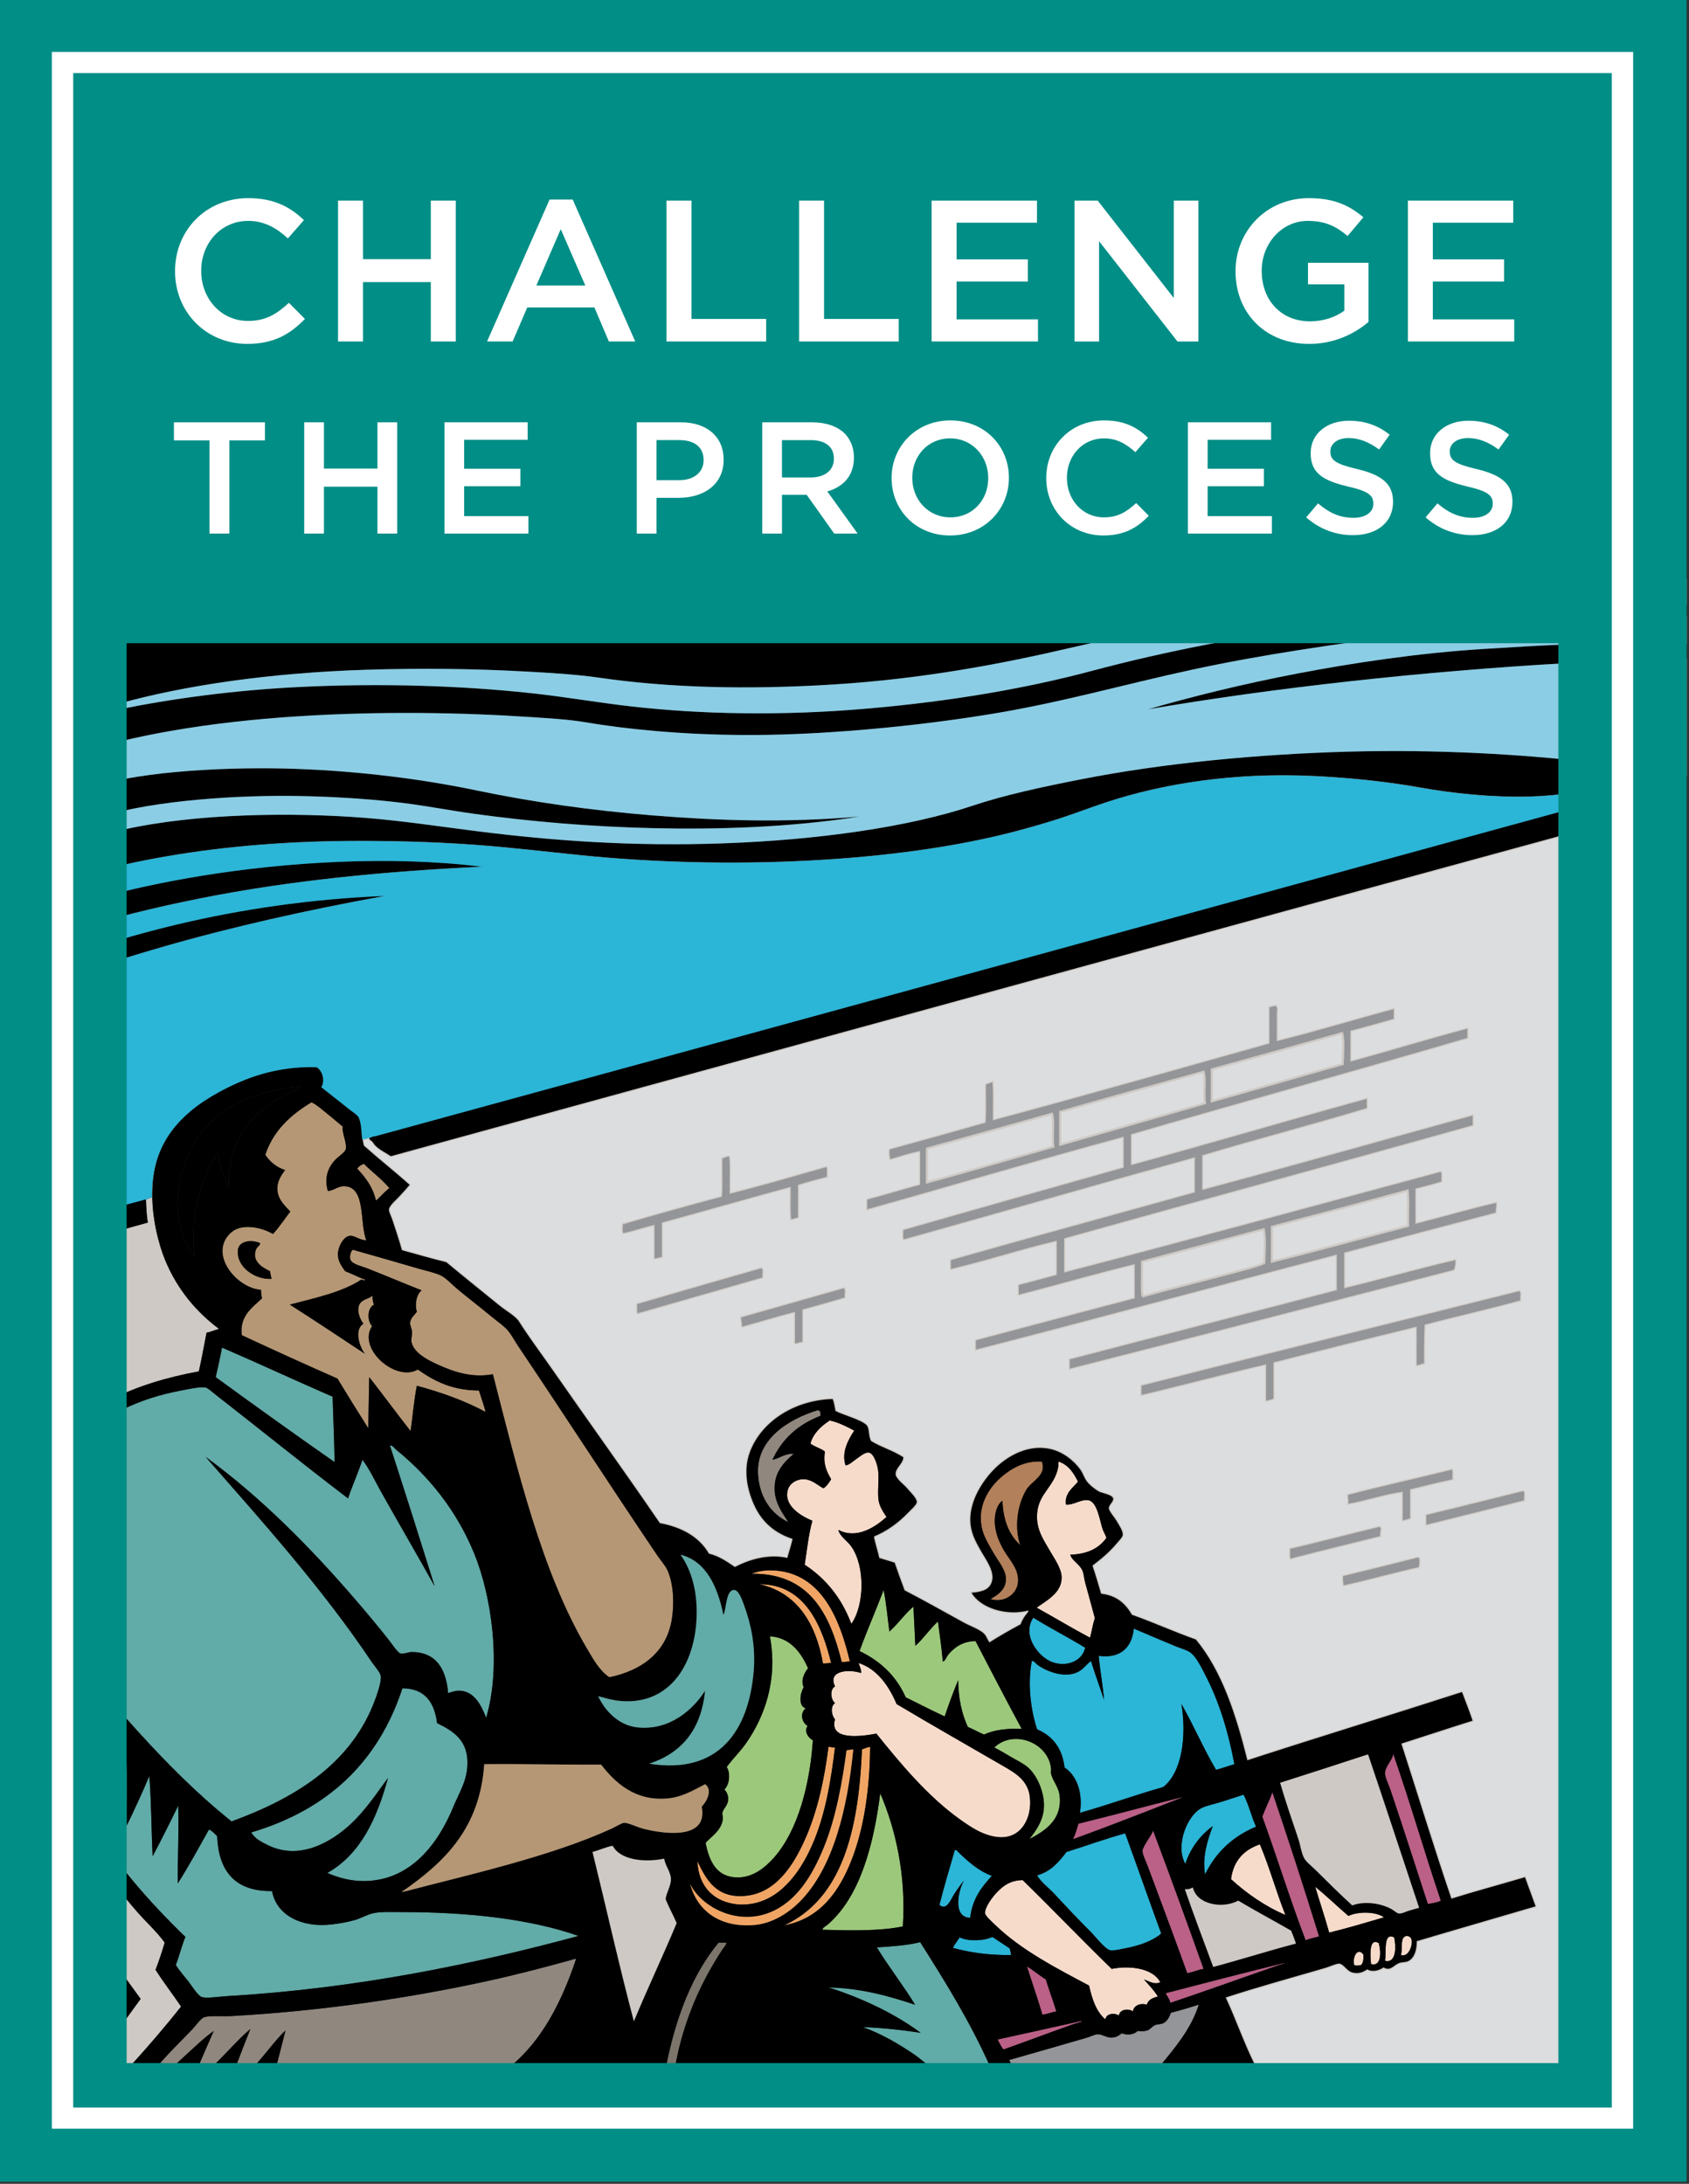<?xml version="1.0" encoding="UTF-8" standalone="no"?>
<!-- Generator: Adobe Illustrator 18.0.0, SVG Export Plug-In . SVG Version: 6.00 Build 0)  -->

<svg
     xmlns:dc="http://purl.org/dc/elements/1.1/"
     xmlns:cc="http://creativecommons.org/ns#"
     xmlns:rdf="http://www.w3.org/1999/02/22-rdf-syntax-ns#"
     xmlns:svg="http://www.w3.org/2000/svg"
     xmlns="http://www.w3.org/2000/svg"
     xmlns:sodipodi="http://sodipodi.sourceforge.net/DTD/sodipodi-0.dtd"
     xmlns:inkscape="http://www.inkscape.org/namespaces/inkscape"
     version="1.1"
     x="0px"
     y="0px"
     viewBox="0 0 135 174.569"
     xml:space="preserve"
     id="svg4026"
     inkscape:version="0.48.5 r10040"
     sodipodi:docname="challenge_icon.svg"
     width="135"
     height="174.569"><rect x="0" y="0" width="135" height="174.569" fill="#333333" stroke="none"/><defs
         id="defs4260" /><sodipodi:namedview
         pagecolor="#ffffff"
         bordercolor="#666666"
         borderopacity="1"
         objecttolerance="10"
         gridtolerance="10"
         guidetolerance="10"
         inkscape:pageopacity="0"
         inkscape:pageshadow="2"
         inkscape:window-width="1680"
         inkscape:window-height="998"
         id="namedview4258"
         showgrid="false"
         units="in"
         inkscape:showpageshadow="false"
         inkscape:zoom="2.1239393"
         inkscape:cx="32.061202"
         inkscape:cy="89.765094"
         inkscape:window-x="1912"
         inkscape:window-y="-8"
         inkscape:window-maximized="1"
         inkscape:current-layer="svg4026"
         inkscape:document-units="in"
         showborder="true"
         borderlayer="true"
         fit-margin-top="0"
         fit-margin-left="0"
         fit-margin-right="0"
         fit-margin-bottom="0" /><g
         id="challenge_art"
         transform="matrix(0.854,0,0,0.847,-268.51,-173.669)"><g
             id="g4029"><path
                 style="fill:none"
                 d="m 462.894,265.806 c -0.62,0.013 -1.241,0.035 -1.864,0.058 l 0,1.762 c 3.803,-0.217 7.571,-0.376 11.236,-0.457 l 0,-1.309 c -3.022,-0.102 -6.147,-0.124 -9.372,-0.054 z"
                 id="path4031"
                 inkscape:connector-curvature="0" /><path
                 style="fill:none"
                 d="m 468.586,277.694 c 0,39.849 0,80.112 0,120.142 0,1.378 0.191,2.858 0,4.009 -0.014,0.083 0.083,0.223 -0.135,0.181 -51.374,-0.03 -102.873,0.05 -154.186,-0.039 l 0,8.953 158,0 0,-132.636 c -1.226,-0.21 -2.452,-0.416 -3.679,-0.61 z"
                 id="path4033"
                 inkscape:connector-curvature="0" /><path
                 style="fill:none"
                 d="m 448.299,262.855 c -2.971,0.298 -5.83,0.634 -8.592,1.003 l 16.877,0 c 5.318,-0.422 10.592,-0.635 15.682,-0.672 l 0,-1.07 c -0.222,-0.006 -0.439,-0.016 -0.661,-0.022 -7.201,-0.176 -15.068,-0.066 -23.306,0.761 z"
                 id="path4035"
                 inkscape:connector-curvature="0" /><path
                 style="fill:#ffffff"
                 d="m 329.221,314.135 c -0.436,1.209 -0.602,2.553 -0.583,3.896 -0.007,0.003 -0.013,0.005 -0.019,0.008 0.012,-0.005 0.025,-0.009 0.037,-0.014 0.002,-10e-4 0.005,-0.002 0.007,-0.004 10e-4,0.037 0.007,0.073 0.008,0.11 -0.031,-1.386 0.125,-2.771 0.573,-4.017 0.622,-1.729 1.691,-3.094 3.011,-4.212 -1.332,1.122 -2.41,2.494 -3.034,4.233 z"
                 id="path4037"
                 inkscape:connector-curvature="0" /><path
                 style="fill:#ffffff"
                 d="m 329.339,322.392 c 0.036,0.126 0.069,0.254 0.107,0.377 -0.038,-0.122 -0.071,-0.252 -0.107,-0.377 z"
                 id="path4039"
                 inkscape:connector-curvature="0" /><path
                 style="fill:#ffffff"
                 d="m 328.127,319.356 c -0.025,-0.356 -0.039,-0.725 -0.051,-1.096 0,0.001 -0.001,0.001 -0.001,0.001 0.013,0.37 0.027,0.739 0.052,1.095 z"
                 id="path4041"
                 inkscape:connector-curvature="0" /><path
                 style="fill:#ffffff"
                 d="m 328.992,320.965 c 0.03,0.152 0.061,0.301 0.095,0.45 -0.033,-0.148 -0.065,-0.299 -0.095,-0.45 z"
                 id="path4043"
                 inkscape:connector-curvature="0" /><path
                 style="fill:#ffffff"
                 d="m 328.764,319.5 c 0.015,0.141 0.036,0.277 0.056,0.417 -0.02,-0.139 -0.042,-0.277 -0.056,-0.417 z"
                 id="path4045"
                 inkscape:connector-curvature="0" /><path
                 style="fill:#ffffff"
                 d="m 349.172,312.359 c 0.097,-0.026 0.193,-0.054 0.29,-0.08 -0.035,10e-4 -0.067,-0.008 -0.104,0.01 -0.06,0.027 -0.124,0.048 -0.186,0.07 z"
                 id="path4047"
                 inkscape:connector-curvature="0" /><path
                 style="fill:#ffffff"
                 d="m 348,284.41 c 3.688,0 7.231,0.107 10.719,0.36 3.389,0.245 6.691,0.647 10.043,0.991 13.517,1.385 29.412,0.743 40.668,-2.252 1.473,-0.393 2.888,-0.801 4.278,-1.262 1.381,-0.457 2.711,-0.975 4.099,-1.44 5.435,-1.825 12.139,-2.873 19.5,-2.522 3.541,0.168 6.928,0.537 9.953,1.081 6.203,1.115 14.764,1.594 19.275,-1.261 0.104,0.522 0.017,1.235 0.045,1.833 0.009,-0.002 0.017,-0.004 0.025,-0.007 -0.031,-0.6 0.059,-1.321 -0.045,-1.847 -4.513,2.855 -13.073,2.376 -19.277,1.261 -3.024,-0.544 -6.412,-0.913 -9.951,-1.081 -7.363,-0.351 -14.066,0.697 -19.502,2.522 -1.387,0.465 -2.717,0.984 -4.098,1.441 -1.391,0.461 -2.805,0.869 -4.278,1.261 -11.255,2.996 -27.151,3.637 -40.669,2.252 -3.35,-0.343 -6.654,-0.745 -10.041,-0.991 -3.488,-0.252 -7.032,-0.359 -10.719,-0.359 -12.738,0 -24.051,1.931 -33.012,5.719 -0.249,0.105 -0.499,0.21 -0.748,0.315 l 0,0.01 c 0.241,-0.102 0.482,-0.203 0.723,-0.305 8.963,-3.787 20.276,-5.719 33.012,-5.719 z"
                 id="path4049"
                 inkscape:connector-curvature="0" /><path
                 style="fill:#ffffff"
                 d="m 350.477,289.589 c -0.036,0.002 -0.071,0.004 -0.106,0.006 -7.117,1.307 -14.123,2.875 -20.722,4.794 -5.455,1.586 -10.715,3.334 -15.384,5.74 l 0,0.008 c 4.663,-2.4 9.913,-4.145 15.359,-5.729 6.64,-1.929 13.69,-3.508 20.853,-4.819 z"
                 id="path4051"
                 inkscape:connector-curvature="0" /><path
                 style="fill:#ffffff"
                 d="m 359.574,286.842 c -0.039,-0.005 -0.08,-0.007 -0.119,-0.012 -9.109,0.43 -17.923,1.304 -26.203,2.965 -6.756,1.354 -13.345,3.133 -18.986,5.762 l 0,0.008 c 5.637,-2.622 12.216,-4.397 18.963,-5.75 8.322,-1.67 17.185,-2.545 26.345,-2.973 z"
                 id="path4053"
                 inkscape:connector-curvature="0" /><path
                 style="fill:#cec9c4;fill-rule:evenodd"
                 d="m 325.957,387.883 c 0.061,0.314 -0.088,0.962 -0.135,1.486 -0.051,0.549 -0.137,1.256 -0.18,1.576 0.611,0.949 1.291,1.83 1.936,2.747 -1.272,1.76 -2.676,3.697 -3.918,5.45 -0.172,0.242 -0.48,0.568 -0.406,0.766 l 3.469,0 c 1.598,-1.779 3.156,-3.599 4.639,-5.494 -0.781,-1.172 -1.637,-2.268 -2.387,-3.469 0.314,-0.827 0.598,-1.683 0.855,-2.566 -0.733,-1.027 -1.678,-1.873 -2.521,-2.838 -0.84,-0.957 -1.637,-1.98 -2.432,-3.018 -4.657,-6.06 -8.764,-13.383 -9.818,-22.878 -0.799,-7.196 0.549,-13.678 3.691,-17.654 3.22,-4.071 8.141,-6.39 14.277,-7.521 0.26,-1.197 0.487,-2.426 0.721,-3.648 0.428,-0.084 0.764,-0.258 1.171,-0.36 -2.086,-1.569 -3.901,-3.694 -5.044,-6.485 -0.153,-0.375 -0.295,-0.783 -0.429,-1.208 -0.038,-0.123 -0.071,-0.251 -0.107,-0.377 -0.092,-0.317 -0.176,-0.641 -0.252,-0.977 -0.034,-0.149 -0.064,-0.298 -0.095,-0.45 -0.068,-0.344 -0.125,-0.692 -0.173,-1.048 -0.02,-0.14 -0.041,-0.276 -0.056,-0.417 -0.051,-0.453 -0.083,-0.91 -0.093,-1.368 -0.001,-0.037 -0.007,-0.073 -0.008,-0.11 -0.002,0.002 -0.005,0.003 -0.007,0.004 -0.013,0.005 -0.025,0.009 -0.037,0.014 -0.182,0.074 -0.362,0.148 -0.543,0.222 0.012,0.37 0.025,0.739 0.051,1.096 0.026,0.37 0.064,0.729 0.127,1.064 -4.642,1.313 -9.312,2.598 -13.988,3.877 l 0,46.197 c 2.48,6.392 6.047,11.744 10.476,16.173 0.394,0.392 1.155,0.906 1.216,1.214 z"
                 id="path4055"
                 inkscape:connector-curvature="0" /><path
                 style="fill:#dcddde;fill-rule:evenodd;stroke:#cec9c4;stroke-width:0.2"
                 d="m 348.988,312.427 c -0.206,0.064 -0.418,0.11 -0.63,0.158 0.028,0.193 0.059,0.388 0.116,0.583 1.398,1.26 2.881,2.434 4.279,3.693 -0.306,0.388 -0.613,0.699 -0.992,1.126 -0.237,0.269 -0.921,0.825 -0.945,1.216 -0.012,0.201 0.226,0.666 0.315,0.946 0.32,0.996 0.642,1.917 0.9,2.882 1.382,0.375 2.722,0.791 4.144,1.126 1.689,1.413 3.367,2.773 5.045,4.144 0.514,0.42 1.451,0.957 1.756,1.441 1.004,1.6 2.18,3.166 3.287,4.773 3.266,4.735 6.729,9.586 9.908,14.276 2.093,0.399 3.68,1.304 4.595,2.882 0.989,0.24 1.692,0.77 2.431,1.262 1.228,-0.646 3.051,-1.275 4.91,-0.855 0.16,-0.605 0.359,-1.172 0.494,-1.803 -1.596,-0.521 -2.79,-1.514 -3.513,-3.017 -0.722,-1.505 -1.151,-3.479 -0.45,-5.27 1.159,-2.96 4.329,-4.819 7.702,-4.908 0.14,0.286 0.186,0.735 0.271,1.126 0.781,0.406 2.298,0.781 2.881,1.305 0.326,0.293 0.176,1.072 0.451,1.532 0.934,0.582 2.113,0.919 3.017,1.53 -0.014,0.609 -0.763,1.018 -0.721,1.622 0.026,0.388 0.78,0.96 1.035,1.261 0.332,0.39 0.971,0.994 0.946,1.352 -0.019,0.264 -0.603,0.771 -0.811,0.99 -0.911,0.967 -1.978,1.74 -3.198,2.252 0.118,0.723 0.355,1.326 0.496,2.027 0.471,0.159 0.973,0.287 1.441,0.449 0.292,0.85 0.592,1.689 0.9,2.523 0,0.046 0.037,0.054 0.045,0.091 1.801,0.941 3.723,2.037 5.494,3.018 0.618,0.342 1.361,0.596 1.847,0.99 0.278,0.226 0.379,0.615 0.585,0.9 0.943,-0.604 1.925,-1.168 2.928,-1.711 0.074,-0.234 0.213,-0.486 0.36,-0.721 0.14,-0.221 0.402,-0.453 0.36,-0.586 -2.072,0.544 -4.496,-0.233 -5.314,-1.666 1.029,-0.096 1.663,-0.301 1.892,-1.036 0.3,-0.966 -0.556,-2.095 -0.946,-2.792 -0.429,-0.766 -0.916,-1.564 -1.035,-2.566 -0.25,-2.108 1.083,-4.089 2.116,-5.18 1.039,-1.096 2.974,-2.434 5.179,-2.027 1.323,0.244 2.377,1.148 2.974,1.982 0.228,0.318 0.327,0.713 0.585,1.08 0.236,0.336 0.748,0.756 1.171,0.992 0.253,0.14 1.214,0.279 1.306,0.63 0.08,0.298 -0.42,0.625 -0.404,0.945 0.011,0.258 0.57,0.909 0.72,1.171 0.237,0.416 0.626,0.969 0.585,1.352 -0.022,0.211 -0.409,0.602 -0.585,0.811 -0.726,0.867 -1.419,1.426 -2.251,2.072 0.292,0.863 0.551,1.761 0.811,2.656 1.463,0.158 2.294,0.948 2.883,1.983 2.041,0.734 3.947,1.605 5.989,2.341 2.438,2.968 3.743,7.066 4.819,11.393 6.654,-2.185 13.416,-4.268 20.086,-6.439 0.336,0.895 0.688,1.775 0.99,2.702 -2.234,0.707 -4.438,1.448 -6.666,2.162 1.564,4.878 3.057,9.825 4.684,14.637 2.261,-0.712 4.601,-1.345 6.89,-2.026 0.334,0.913 0.659,1.834 0.991,2.747 -3.706,1.099 -7.43,2.178 -11.124,3.287 0,0.747 -0.16,1.563 -0.811,1.892 -0.225,0.113 -0.527,0.058 -0.855,0.18 -0.486,0.183 -0.791,0.795 -1.441,0.406 -0.404,0.275 -1.009,0.477 -1.53,0.18 -0.439,0.313 -0.814,0.406 -1.308,0.316 -0.584,-0.107 -0.861,-0.811 -1.305,-0.856 -0.251,-0.026 -0.905,0.287 -1.307,0.405 -3.158,0.927 -6.437,1.836 -9.322,2.792 0.976,2.117 1.755,4.43 2.793,6.485 l 34.678,0 0,-117.814 c -38.58,10.6 -77.076,21.285 -115.609,31.931 -0.426,-0.3 -1.043,-0.587 -1.44,-0.991 -0.102,-0.102 -0.202,-0.281 -0.315,-0.404 -0.087,-0.095 -0.352,-0.209 -0.231,-0.346 -0.006,0.002 -0.011,0.003 -0.018,0.005 -0.003,0 -0.003,0.002 -0.004,0.003 z m 86.182,38.798 c 2.797,-0.671 5.547,-1.389 8.332,-2.072 0.307,0.07 -0.018,0.549 0.09,0.855 -2.789,0.709 -5.617,1.379 -8.377,2.117 -0.104,-0.211 -0.016,-0.615 -0.045,-0.9 z m 15.177,-6.577 c -1.354,0.281 -2.651,0.621 -3.964,0.946 l 0,2.747 c -0.235,0.049 -0.439,0.131 -0.675,0.18 l 0,-2.701 c -1.679,0.213 -3.351,0.822 -5.089,1.125 0.022,-0.307 -0.022,-0.549 -0.045,-0.811 3.19,-0.848 6.509,-1.567 9.728,-2.387 0.104,0.212 0.015,0.616 0.045,0.901 z m -3.152,8.288 c -2.391,0.521 -4.635,1.191 -7.027,1.711 -0.01,-0.29 -0.072,-0.527 -0.045,-0.856 2.358,-0.57 4.699,-1.156 7.025,-1.756 0.186,0.124 0.079,0.697 0.047,0.901 z m 9.862,-6.305 c -3.041,0.771 -6.096,1.529 -9.142,2.297 l 0,-0.902 c 3.037,-0.729 6.03,-1.504 9.052,-2.25 0.202,0.112 0.037,0.593 0.09,0.855 z m -0.36,-18.871 c -2.935,0.818 -6.005,1.502 -8.962,2.297 -0.039,1.193 -0.059,2.403 -0.046,3.648 -0.248,0.037 -0.422,0.149 -0.676,0.18 l 0,-3.648 c -4.494,1.105 -8.977,2.224 -13.42,3.379 l 0,3.422 c -0.213,0.073 -0.412,0.158 -0.676,0.181 l 0,-3.423 c -3.792,0.877 -7.772,1.957 -11.664,2.883 l 0,-0.856 c 11.746,-3.01 23.571,-5.942 35.353,-8.917 0.203,0.112 0.038,0.592 0.091,0.854 z m -61.115,-9.502 c 1.684,-0.435 3.281,-0.953 4.955,-1.397 l 0,-3.197 c -0.847,0.159 -1.914,0.488 -2.792,0.766 -0.061,-0.268 -0.106,-0.645 -0.046,-0.901 2.994,-0.833 5.986,-1.671 8.963,-2.522 0.104,-1.111 0.016,-2.415 0.045,-3.602 0.181,-0.09 0.4,-0.14 0.585,-0.226 0.105,1.11 0.016,2.417 0.045,3.603 8.559,-2.311 17.302,-4.827 25.896,-7.25 l 0,-3.424 c 0.211,-0.014 0.354,-0.096 0.541,-0.135 0.25,0.123 0.135,0.523 0.135,0.766 l 0,2.567 c 3.59,-0.885 7.3,-2.038 10.944,-3.019 l 0,0.902 c -1.35,0.375 -2.678,0.775 -4.054,1.125 l 0,2.928 c 3.676,-1.009 7.248,-2.121 10.943,-3.107 l 0,0.855 c -10.443,3.083 -21.026,6.024 -31.478,9.097 l 0,2.929 c 7.4,-2.042 14.676,-4.209 22.066,-6.261 l 0,0.856 c -5.072,1.547 -10.325,2.914 -15.402,4.457 l 0,3.288 c 8.492,-2.286 16.875,-4.683 25.311,-7.025 l 0,0.9 c -12.709,3.595 -25.52,7.085 -38.235,10.674 l 0,3.243 c 11.676,-3.066 23.553,-6.321 35.263,-9.503 0.103,0.211 0.016,0.614 0.045,0.9 -0.785,0.251 -1.632,0.44 -2.432,0.675 l 0,3.334 c 2.539,-0.645 4.985,-1.38 7.566,-1.982 0.035,0.35 -0.068,0.562 -0.045,0.9 -4.747,1.244 -9.473,2.508 -14.188,3.783 l 0,3.379 c 3.504,-0.851 6.879,-1.828 10.404,-2.658 0.037,0.383 -0.047,0.645 -0.135,0.9 -11.969,3.12 -23.928,6.248 -35.939,9.323 l 0,-0.856 c 8.309,-2.199 16.685,-4.33 24.995,-6.529 l 0,-3.379 c -11.288,2.96 -22.466,6.027 -33.777,8.963 l 0,-0.855 c 4.956,-1.318 9.892,-2.658 14.862,-3.963 l 0,-3.242 c -3.539,0.858 -7.242,1.944 -10.853,2.882 l 0,-0.901 c 1.207,-0.293 2.364,-0.637 3.557,-0.945 l 0,-3.242 c -3.23,0.746 -6.68,1.904 -9.906,2.656 l 0,-0.811 c 7.567,-2.174 15.227,-4.258 22.833,-6.395 l 0,-3.333 c -9.112,2.552 -18.151,5.179 -27.247,7.746 -0.097,-0.204 -0.022,-0.579 -0.045,-0.855 6.858,-1.983 13.747,-3.937 20.627,-5.899 0.003,-0.801 -0.004,-1.978 0,-2.928 -7.943,2.16 -16.01,4.588 -24.006,6.846 l 0,-0.901 z M 374.1,328.976 c -0.096,-0.203 -0.02,-0.579 -0.045,-0.855 3.862,-1.138 7.742,-2.256 11.619,-3.378 0.203,0.113 0.037,0.595 0.091,0.855 -3.895,1.119 -7.769,2.259 -11.665,3.378 z m 19.367,-1.486 c -1.315,0.382 -2.625,0.769 -3.964,1.125 l 0,3.063 c -0.28,-0.009 -0.402,0.139 -0.676,0.136 l 0,-2.973 c -1.682,0.436 -3.298,0.936 -4.954,1.395 -0.01,-0.305 -0.063,-0.566 -0.09,-0.855 3.2,-0.913 6.396,-1.828 9.594,-2.746 0.2,0.113 0.035,0.594 0.09,0.855 z m -20.763,-6.89 c 3.053,-0.911 6.153,-1.773 9.278,-2.612 0.103,-1.112 0.016,-2.415 0.045,-3.603 0.177,-0.064 0.498,-0.222 0.631,-0.18 0.103,1.08 0.014,2.355 0.045,3.512 2.938,-0.74 6.075,-1.67 9.053,-2.521 0.103,0.211 0.014,0.614 0.045,0.9 -0.916,0.241 -1.831,0.481 -2.703,0.766 l 0,3.063 c -0.217,0.054 -0.402,0.139 -0.631,0.18 -0.1,-0.935 -0.018,-2.053 -0.045,-3.063 -4.041,1.109 -8.037,2.261 -12.069,3.379 l 0,3.242 c -0.253,0.018 -0.408,0.132 -0.675,0.135 l 0,-3.152 c -1.032,0.199 -1.902,0.561 -2.928,0.766 -0.096,-0.191 -0.023,-0.551 -0.046,-0.812 z"
                 id="path4057"
                 inkscape:connector-curvature="0" /><path
                 style="fill:#939598"
                 d="m 419.588,315.24 c -6.88,1.963 -13.77,3.916 -20.627,5.899 0.023,0.276 -0.052,0.651 0.045,0.855 9.096,-2.567 18.135,-5.194 27.247,-7.746 l 0,3.333 c -7.606,2.137 -15.266,4.221 -22.833,6.395 l 0,0.811 c 3.227,-0.752 6.676,-1.91 9.906,-2.656 l 0,3.242 c -1.192,0.309 -2.35,0.652 -3.557,0.945 l 0,0.901 c 3.611,-0.938 7.315,-2.023 10.853,-2.882 l 0,3.242 c -4.971,1.305 -9.906,2.645 -14.862,3.963 l 0,0.855 c 11.312,-2.935 22.489,-6.003 33.777,-8.963 l 0,3.379 c -8.31,2.199 -16.686,4.33 -24.995,6.529 l 0,0.856 c 12.012,-3.075 23.971,-6.203 35.939,-9.323 0.088,-0.256 0.172,-0.518 0.135,-0.9 -3.525,0.83 -6.9,1.808 -10.404,2.658 l 0,-3.379 c 4.715,-1.275 9.44,-2.539 14.188,-3.783 -0.023,-0.339 0.08,-0.551 0.045,-0.9 -2.581,0.603 -5.027,1.338 -7.566,1.982 l 0,-3.334 c 0.8,-0.235 1.647,-0.424 2.432,-0.675 -0.029,-0.286 0.059,-0.689 -0.045,-0.9 -11.71,3.182 -23.587,6.436 -35.263,9.503 l 0,-3.243 c 12.715,-3.589 25.526,-7.079 38.235,-10.674 l 0,-0.9 c -8.436,2.343 -16.818,4.739 -25.311,7.025 l 0,-3.288 c 5.077,-1.543 10.33,-2.91 15.402,-4.457 l 0,-0.856 c -7.391,2.052 -14.666,4.219 -22.066,6.261 l 0,-2.929 c 10.452,-3.072 21.035,-6.014 31.478,-9.097 l 0,-0.855 c -3.695,0.986 -7.268,2.099 -10.943,3.107 l 0,-2.928 c 1.376,-0.35 2.703,-0.75 4.054,-1.125 l 0,-0.902 c -3.644,0.98 -7.354,2.134 -10.944,3.019 l 0,-2.567 c 0,-0.242 0.115,-0.643 -0.135,-0.766 -0.186,0.039 -0.33,0.121 -0.541,0.135 l 0,3.424 c -8.594,2.423 -17.337,4.939 -25.896,7.25 -0.029,-1.186 0.061,-2.492 -0.045,-3.603 -0.185,0.086 -0.404,0.136 -0.585,0.226 -0.029,1.187 0.059,2.49 -0.045,3.602 -2.977,0.852 -5.969,1.689 -8.963,2.522 -0.06,0.257 -0.016,0.634 0.046,0.901 0.878,-0.277 1.945,-0.607 2.792,-0.766 l 0,3.197 c -1.674,0.443 -3.271,0.962 -4.955,1.397 l 0,0.9 c 7.996,-2.258 16.063,-4.685 24.006,-6.846 -0.003,0.951 0.004,2.129 0.001,2.929 z m 13.87,5.584 c 4.251,-1.122 8.483,-2.266 12.7,-3.423 0.105,1.021 0.016,2.237 0.045,3.333 -4.25,1.124 -8.449,2.299 -12.745,3.378 0,-1.096 0,-2.192 0,-3.288 z m -12.159,3.288 c 3.803,-1.017 7.588,-2.05 11.395,-3.063 0.176,0.841 0.09,2.237 0.045,3.197 -0.853,0.365 -1.834,0.595 -2.793,0.856 -2.81,0.766 -5.778,1.469 -8.602,2.297 -0.113,-0.854 -0.011,-2.215 -0.045,-3.287 z m 6.529,-18.149 c 4.077,-1.134 8.145,-2.275 12.205,-3.424 0.193,0.789 0.072,2.2 0.045,2.928 -4.094,1.16 -8.148,2.359 -12.25,3.514 0,-1.006 0,-2.012 0,-3.018 z m -26.661,10.674 c 0,-1.066 0,-2.133 0,-3.198 3.91,-1.089 7.821,-2.178 11.71,-3.288 0.238,0.844 -0.027,2.189 0.135,3.107 -3.957,1.119 -7.848,2.301 -11.845,3.379 z m 12.476,-3.559 c 0,-1.035 0,-2.072 0,-3.107 4.436,-1.299 8.946,-2.523 13.421,-3.783 0.237,0.799 -0.027,2.1 0.135,2.973 -4.502,1.322 -9.042,2.607 -13.556,3.917 z"
                 id="path4059"
                 inkscape:connector-curvature="0" /><path
                 style="fill:#dcddde;fill-rule:evenodd;stroke:#cec9c4;stroke-width:0.2"
                 d="m 440.033,302.539 c -4.061,1.148 -8.128,2.29 -12.205,3.424 0,1.006 0,2.012 0,3.018 4.102,-1.154 8.156,-2.353 12.25,-3.514 0.027,-0.728 0.149,-2.139 -0.045,-2.928 z"
                 id="path4061"
                 inkscape:connector-curvature="0" /><path
                 style="fill:#dcddde;fill-rule:evenodd;stroke:#cec9c4;stroke-width:0.2"
                 d="m 427.063,306.188 c -4.475,1.26 -8.985,2.484 -13.421,3.783 0,1.035 0,2.072 0,3.107 4.515,-1.31 9.055,-2.595 13.556,-3.918 -0.162,-0.873 0.103,-2.174 -0.135,-2.972 z"
                 id="path4063"
                 inkscape:connector-curvature="0" /><path
                 d="m 342.395,307.719 c 0.031,-0.015 0.239,-0.077 0.181,-0.18 -0.143,-0.012 -0.122,0.035 -0.226,0.045 -4.139,0.393 -7.704,2.042 -9.548,4.999 -1.964,3.149 -2.609,7.971 -0.181,10.989 -0.44,-3.986 0.649,-7.403 2.206,-9.818 0.131,1.297 0.463,2.391 0.992,3.287 -0.147,-5.281 3.027,-7.643 6.576,-9.322 z"
                 id="path4065"
                 inkscape:connector-curvature="0" /><path
                 style="fill:#b59775"
                 d="m 339.242,314.023 c 0.438,0.66 1.024,1.168 1.846,1.441 -0.358,0.506 -0.725,1.053 -0.72,1.756 0.007,0.997 0.722,1.628 1.217,2.162 -0.54,0.707 -1.029,1.464 -1.622,2.117 -1.065,-0.645 -2.909,-1.014 -3.873,-0.18 -2.254,1.947 0.398,5.287 2.748,5.449 0.009,0.291 0.039,0.561 0.09,0.811 -0.9,0.856 -2.1,1.652 -1.892,3.467 2.962,1.393 5.946,2.76 8.962,4.1 0.946,1.575 1.908,3.137 2.883,4.684 0.025,-1.611 0.064,-3.208 0.09,-4.819 1.314,1.674 2.559,3.416 3.873,5.089 0.202,-1.418 0.314,-2.928 0.586,-4.278 2.334,0.638 4.516,1.429 6.439,2.477 -0.188,-0.698 -0.412,-1.359 -0.631,-2.027 -2.555,-0.012 -4.217,-0.918 -5.719,-1.982 -2.064,1.217 -5.688,-1.979 -4.279,-4.099 -0.487,-0.52 -0.457,-1.71 0.181,-2.026 -0.108,-0.221 -0.148,-0.513 -0.136,-0.855 -0.299,0.294 -0.828,0.321 -1.125,0.675 -0.459,0.545 -0.092,1.535 0.27,1.982 -0.919,0.564 -0.35,2.238 0.136,2.838 -2.335,-1.554 -4.653,-3.124 -7.025,-4.64 2.372,-0.63 4.847,-1.157 6.665,-2.341 0.152,-0.044 0.308,0.137 0.405,0 -0.655,-0.248 -1.237,-0.564 -1.892,-0.812 -0.264,-0.395 -0.637,-0.835 -0.676,-1.486 -0.045,-0.732 0.49,-1.769 1.082,-1.847 0.525,-0.068 0.945,0.438 1.575,0.406 -0.653,-1.609 -0.02,-4.951 -1.981,-5.09 -0.683,-0.048 -0.964,0.381 -1.621,0.45 -0.377,-1.349 0.074,-2.327 0.765,-3.017 0.26,-0.26 0.841,-0.656 0.901,-0.901 0.155,-0.628 -0.363,-1.521 -0.271,-2.161 -0.457,-0.369 -0.908,-0.783 -1.396,-1.172 -0.487,-0.387 -1.033,-0.898 -1.531,-1.125 -1.921,1.172 -3.552,2.634 -4.324,4.954 z m -2.566,9.008 c 0.074,-0.854 1.197,-1.042 2.071,-0.676 0.065,0.199 -0.259,0.331 -0.36,0.586 -0.451,1.131 0.595,1.729 1.307,2.071 0.021,0.265 0.088,0.483 0.135,0.722 -1.533,0.102 -3.292,-1.111 -3.153,-2.703 z"
                 id="path4067"
                 inkscape:connector-curvature="0" /><path
                 style="fill:#dcddde;fill-rule:evenodd;stroke:#cec9c4;stroke-width:0.2"
                 d="m 412.877,310.15 c -3.889,1.11 -7.8,2.199 -11.71,3.288 0,1.065 0,2.132 0,3.198 3.997,-1.078 7.888,-2.26 11.845,-3.379 -0.162,-0.917 0.103,-2.263 -0.135,-3.107 z"
                 id="path4069"
                 inkscape:connector-curvature="0" /><path
                 style="fill:#939598"
                 d="m 372.75,321.41 c 1.025,-0.205 1.895,-0.566 2.928,-0.766 l 0,3.152 c 0.267,-0.003 0.422,-0.117 0.675,-0.135 l 0,-3.242 c 4.032,-1.118 8.028,-2.27 12.069,-3.379 0.027,1.01 -0.055,2.128 0.045,3.063 0.228,-0.041 0.414,-0.126 0.631,-0.18 l 0,-3.063 c 0.872,-0.284 1.787,-0.524 2.703,-0.766 -0.031,-0.286 0.059,-0.689 -0.045,-0.9 -2.978,0.852 -6.115,1.781 -9.053,2.521 -0.031,-1.156 0.059,-2.432 -0.045,-3.512 -0.133,-0.042 -0.454,0.115 -0.631,0.18 -0.029,1.188 0.059,2.49 -0.045,3.603 -3.125,0.839 -6.226,1.701 -9.278,2.612 0.023,0.263 -0.05,0.623 0.046,0.812 z"
                 id="path4071"
                 inkscape:connector-curvature="0" /><path
                 style="fill:#b59775"
                 d="m 350.861,317.176 c -0.707,-0.854 -1.605,-1.515 -2.387,-2.296 -0.27,0.089 -0.478,0.241 -0.63,0.45 0.766,0.825 1.463,1.72 1.757,3.018 0.445,-0.366 0.786,-0.836 1.26,-1.172 z"
                 id="path4073"
                 inkscape:connector-curvature="0" /><path
                 style="fill:#dcddde;fill-rule:evenodd;stroke:#cec9c4;stroke-width:0.2"
                 d="m 446.158,317.401 c -4.217,1.157 -8.449,2.301 -12.7,3.423 0,1.096 0,2.191 0,3.288 4.296,-1.079 8.495,-2.254 12.745,-3.378 -0.029,-1.095 0.061,-2.312 -0.045,-3.333 z"
                 id="path4075"
                 inkscape:connector-curvature="0" /><path
                 style="fill:#dcddde;fill-rule:evenodd;stroke:#cec9c4;stroke-width:0.2"
                 d="m 421.344,327.4 c 2.823,-0.828 5.792,-1.531 8.602,-2.297 0.959,-0.262 1.94,-0.491 2.793,-0.856 0.045,-0.96 0.131,-2.357 -0.045,-3.197 -3.807,1.013 -7.592,2.046 -11.395,3.063 0.034,1.071 -0.068,2.432 0.045,3.287 z"
                 id="path4077"
                 inkscape:connector-curvature="0" /><path
                 d="m 338.387,322.941 c 0.102,-0.255 0.426,-0.387 0.36,-0.586 -0.874,-0.366 -1.997,-0.178 -2.071,0.676 -0.139,1.592 1.62,2.805 3.152,2.703 -0.047,-0.238 -0.114,-0.457 -0.135,-0.722 -0.712,-0.342 -1.758,-0.94 -1.306,-2.071 z"
                 id="path4079"
                 inkscape:connector-curvature="0" /><path
                 style="fill:#b59775"
                 d="m 347.215,323.932 c 0.153,0.418 1.066,0.608 1.576,0.811 1.716,0.682 3.611,1.492 5.088,2.072 -0.46,0.367 -0.672,1.248 -0.449,2.026 -0.25,0.349 -0.586,0.569 -0.631,1.036 -0.025,0.267 0.168,0.546 0.18,0.855 0.016,0.415 -0.119,0.688 -0.045,0.991 0.238,0.976 1.373,1.604 2.387,2.071 1.553,0.714 3.211,1.302 5.225,0.945 2.322,9.101 4.563,18.636 8.781,25.852 0.592,1.01 1.161,2.084 2.117,2.747 3.026,-0.642 5.354,-2.331 5.855,-5.495 0.224,-1.413 0.178,-3.266 -0.406,-4.594 -0.203,-0.463 -0.617,-0.906 -0.945,-1.396 -4.426,-6.608 -8.688,-13.259 -13.061,-19.815 -0.325,-0.488 -0.612,-1.057 -0.946,-1.441 -0.399,-0.461 -1.017,-0.876 -1.53,-1.307 -1.067,-0.893 -2.074,-1.664 -3.153,-2.566 -0.542,-0.454 -1.091,-1.072 -1.576,-1.307 -0.585,-0.283 -1.353,-0.43 -2.026,-0.631 -2.086,-0.62 -4.218,-1.226 -6.215,-1.801 -0.183,0.094 -0.339,0.647 -0.226,0.947 z"
                 id="path4081"
                 inkscape:connector-curvature="0" /><path
                 style="fill:#939598"
                 d="m 385.674,324.742 c -3.877,1.122 -7.757,2.24 -11.619,3.378 0.024,0.276 -0.051,0.652 0.045,0.855 3.897,-1.118 7.771,-2.259 11.665,-3.378 -0.054,-0.26 0.112,-0.742 -0.091,-0.855 z"
                 id="path4083"
                 inkscape:connector-curvature="0" /><path
                 style="fill:#939598"
                 d="m 383.873,330.236 c 1.656,-0.459 3.272,-0.96 4.954,-1.395 l 0,2.973 c 0.273,0.003 0.396,-0.145 0.676,-0.136 l 0,-3.063 c 1.339,-0.356 2.649,-0.743 3.964,-1.125 -0.055,-0.262 0.11,-0.742 -0.09,-0.855 -3.197,0.918 -6.394,1.833 -9.594,2.746 0.027,0.289 0.08,0.551 0.09,0.855 z"
                 id="path4085"
                 inkscape:connector-curvature="0" /><path
                 style="fill:#939598"
                 d="m 421.254,336.678 c 3.893,-0.926 7.872,-2.006 11.664,-2.883 l 0,3.423 c 0.264,-0.022 0.463,-0.107 0.676,-0.181 l 0,-3.422 c 4.443,-1.155 8.926,-2.273 13.42,-3.379 l 0,3.648 c 0.254,-0.03 0.428,-0.143 0.676,-0.18 -0.013,-1.245 0.007,-2.455 0.046,-3.648 2.957,-0.795 6.027,-1.479 8.962,-2.297 -0.054,-0.262 0.111,-0.742 -0.091,-0.855 -11.781,2.975 -23.606,5.907 -35.353,8.917 l 0,0.857 z"
                 id="path4087"
                 inkscape:connector-curvature="0" /><path
                 style="fill:#61aba8"
                 d="m 345.547,336.857 c -3.473,-1.525 -6.874,-3.123 -10.357,-4.639 -0.166,0.961 -0.385,1.867 -0.586,2.792 3.677,2.704 7.379,5.383 11.124,8.017 -0.021,-2.096 -0.128,-4.105 -0.181,-6.17 z"
                 id="path4089"
                 inkscape:connector-curvature="0" /><path
                 style="fill:#61aba8"
                 d="m 349.421,385.586 c -0.604,0.115 -1.198,0.498 -1.847,0.676 -0.684,0.189 -1.43,0.324 -2.162,0.405 -2.797,0.312 -5.119,-0.875 -5.539,-3.152 -3.472,0.034 -5,-1.874 -5.135,-5.179 -0.23,-0.234 -0.438,-0.493 -0.766,-0.631 -0.945,1.697 -1.951,3.572 -2.926,5.089 -0.004,-2.435 0.125,-4.979 0.045,-7.341 -0.772,1.616 -1.566,3.207 -2.389,4.773 -0.123,-2.503 -0.119,-5.134 -0.314,-7.565 -0.669,1.597 -1.385,3.149 -2.116,4.684 -0.03,-2.146 0.06,-4.413 -0.045,-6.485 -0.736,1.275 -1.529,2.735 -2.298,3.828 0.201,-1.598 0.288,-3.215 0.45,-4.818 0.05,-0.49 0.263,-1.189 0.181,-1.621 -0.053,-0.285 -0.459,-0.769 -0.676,-1.127 -1.662,-2.736 -3.031,-5.652 -4.188,-8.736 0.045,0 0.053,0.037 0.09,0.045 0,0.03 0,0.06 0,0.09 2.18,3.586 4.74,6.826 7.477,9.863 2.742,3.046 5.619,5.975 8.826,8.557 5.816,-2.141 10.938,-5.279 13.24,-10.988 0.225,-0.557 0.816,-2.113 0.721,-2.748 -0.05,-0.338 -0.614,-0.965 -0.9,-1.396 -4.609,-6.931 -10.318,-13.322 -15.492,-19.275 5.204,3.835 9.828,8.564 14.052,13.512 1.013,1.188 2.092,2.485 3.106,3.783 0.271,0.346 0.828,1.201 1.081,1.261 0.315,0.073 0.756,-0.135 1.036,-0.136 2.336,-0.004 3.244,1.658 3.422,3.873 0.353,-0.1 0.664,-0.23 1.036,-0.225 1.468,0.025 2.122,1.52 2.522,2.566 1.455,-4.916 0.508,-11.533 -1.125,-15.537 -1.65,-4.041 -4.21,-7.242 -7.297,-9.772 -0.178,-0.146 -0.316,-0.423 -0.586,-0.405 1.418,4.406 2.811,8.84 4.189,13.285 -1.656,-2.998 -3.406,-6.012 -5.045,-8.961 -0.555,-1.002 -1.031,-2.055 -1.711,-2.974 -0.412,1.255 -0.933,2.401 -1.35,3.648 -4.161,-3.188 -8.278,-6.557 -12.431,-9.817 -0.279,-0.219 -0.683,-0.589 -0.855,-0.631 -0.527,-0.13 -1.704,0.149 -2.342,0.27 -8.045,1.522 -13.209,6.594 -14.727,14.457 -0.571,2.958 -0.503,6.824 0,9.818 2.02,12.032 8.049,20.389 15.132,27.291 -0.345,0.841 -0.57,1.802 -0.9,2.657 0.347,0.534 0.724,0.966 1.171,1.531 0.247,0.313 0.903,1.38 1.261,1.486 0.497,0.148 1.679,-0.046 2.433,-0.091 12.011,-0.705 23.063,-3.012 32.83,-5.674 -4.507,-1.6 -10.272,-2.252 -16.528,-2.252 -0.876,-0.001 -1.848,-0.056 -2.611,0.089 z"
                 id="path4091"
                 inkscape:connector-curvature="0" /><path
                 style="fill:#90887f"
                 d="m 386.935,345.054 c 0.145,-1.282 0.971,-2.129 1.757,-2.792 -0.745,-0.113 -1.411,0.479 -1.982,0.54 0.906,-1.974 2.422,-3.342 4.504,-4.144 -0.02,-0.206 0.023,-0.473 -0.182,-0.494 -0.002,-0.028 -0.006,-0.055 -0.045,-0.045 -2.785,0.844 -5.779,2.752 -5.629,5.988 0.094,2.016 1.053,3.725 2.838,4.594 -0.617,-0.989 -1.441,-2.028 -1.261,-3.647 z"
                 id="path4093"
                 inkscape:connector-curvature="0" /><path
                 style="fill:#f6dbcb"
                 d="m 390.448,348.566 c -0.356,1.264 -0.501,2.742 -0.72,4.144 1.996,1.321 3.467,3.169 4.368,5.585 1.237,-1.774 1.296,-5.44 0,-7.296 -0.386,-0.554 -1.081,-0.954 -1.216,-1.577 1.703,0.922 3.471,-0.273 4.504,-1.216 -0.301,-0.489 -0.71,-1.008 -0.767,-1.801 -0.058,-0.824 0.06,-1.648 0,-2.433 -0.048,-0.626 -0.392,-1.775 -0.9,-1.846 -0.341,-0.048 -0.852,0.396 -1.126,0.585 -0.378,0.261 -0.685,0.582 -1.035,0.631 -0.415,-1.26 0.268,-2.452 0.811,-3.288 -0.65,-0.361 -1.557,-0.802 -2.252,-0.945 -0.096,-0.02 -0.137,0.063 -0.18,0.09 -0.665,0.432 -1.432,1.156 -1.668,2.072 0.382,0.324 0.971,0.44 1.353,0.765 -0.185,1.192 0.172,1.876 0.585,2.612 -0.205,0.32 -0.402,0.648 -0.721,0.855 -0.518,-0.271 -1.041,-0.805 -1.756,-0.855 -0.689,-0.049 -1.393,0.346 -1.576,0.991 -0.424,1.49 1.208,2.468 2.296,2.927 z"
                 id="path4095"
                 inkscape:connector-curvature="0" /><path
                 style="fill:#b2805a"
                 d="m 411.931,342.982 c -1.562,-0.1 -2.794,0.587 -3.782,1.441 -1.102,0.951 -1.928,2.318 -1.938,3.828 -0.008,1.405 0.572,2.243 1.126,3.242 0.388,0.697 1.146,1.619 1.217,2.387 0.107,1.161 -0.798,1.71 -1.442,2.072 1.209,0.4 2.42,-0.391 2.568,-1.486 0.177,-1.313 -0.799,-2.217 -1.307,-3.107 -0.443,-0.779 -0.831,-1.697 -0.855,-2.703 -0.016,-0.659 0.17,-1.621 0.72,-1.98 0.067,1.885 0.651,3.252 1.667,4.188 -0.552,-1.602 -0.301,-3.722 0.541,-5.179 0.532,-0.923 1.95,-1.369 1.485,-2.703 z"
                 id="path4097"
                 inkscape:connector-curvature="0" /><path
                 style="fill:#f6dbcb"
                 d="m 412.651,351.359 c 0.41,0.73 1.126,1.699 1.126,2.566 0,1.43 -1.354,2.137 -2.342,2.838 1.674,0.938 3.295,1.928 4.999,2.836 0.16,-0.604 0.262,-1.268 0.45,-1.846 -0.277,-1.076 -0.622,-2.297 -0.9,-3.332 -0.109,-0.408 -0.128,-0.852 -0.27,-1.172 -0.275,-0.615 -0.977,-0.913 -1.127,-1.485 1.607,-0.044 2.691,-0.612 3.377,-1.577 -0.055,-0.246 -0.264,-0.57 -0.359,-0.855 -0.25,-0.742 -0.484,-2.545 -1.307,-2.701 -0.699,-0.135 -1.418,0.48 -2.115,0.404 -0.151,-1.067 0.645,-1.574 1.125,-2.162 -0.41,-0.82 -0.883,-1.578 -1.802,-1.891 -0.002,0.058 -0.058,0.063 -0.045,0.135 0,0.12 0,0.24 0,0.36 -0.349,1.893 -1.851,2.48 -1.981,4.413 -0.101,1.514 0.61,2.467 1.171,3.469 z"
                 id="path4099"
                 inkscape:connector-curvature="0" /><path
                 style="fill:#939598"
                 d="m 450.302,343.748 c -3.219,0.819 -6.538,1.539 -9.728,2.387 0.022,0.262 0.066,0.504 0.045,0.811 1.738,-0.303 3.41,-0.912 5.089,-1.125 l 0,2.701 c 0.236,-0.049 0.439,-0.131 0.675,-0.18 l 0,-2.747 c 1.313,-0.325 2.609,-0.665 3.964,-0.946 -0.03,-0.286 0.059,-0.69 -0.045,-0.901 z"
                 id="path4101"
                 inkscape:connector-curvature="0" /><path
                 style="fill:#939598"
                 d="m 447.915,348.928 c 3.046,-0.767 6.101,-1.525 9.142,-2.297 -0.053,-0.262 0.112,-0.743 -0.09,-0.855 -3.022,0.746 -6.015,1.521 -9.052,2.25 l 0,0.902 z"
                 id="path4103"
                 inkscape:connector-curvature="0" /><path
                 style="fill:#939598"
                 d="m 443.502,349.152 c -2.785,0.684 -5.535,1.401 -8.332,2.072 0.029,0.285 -0.059,0.689 0.045,0.9 2.76,-0.738 5.588,-1.408 8.377,-2.117 -0.108,-0.306 0.217,-0.784 -0.09,-0.855 z"
                 id="path4105"
                 inkscape:connector-curvature="0" /><path
                 style="fill:#939598"
                 d="m 440.123,353.791 c -0.027,0.328 0.035,0.565 0.045,0.856 2.392,-0.52 4.637,-1.19 7.027,-1.711 0.032,-0.203 0.139,-0.776 -0.047,-0.9 -2.326,0.599 -4.668,1.185 -7.025,1.755 z"
                 id="path4107"
                 inkscape:connector-curvature="0" /><path
                 style="fill:#f0a565"
                 d="m 393.196,361.898 c 0.304,0.033 0.468,-0.073 0.765,-0.047 -0.919,-3.913 -2.607,-8.352 -7.115,-8.602 -0.867,-0.048 -1.494,0.086 -2.117,0.315 5.499,-0.076 7.368,3.862 8.467,8.334 z"
                 id="path4109"
                 inkscape:connector-curvature="0" /><path
                 style="fill:#f0a565"
                 d="m 391.439,362.032 c 0.305,0.034 0.469,-0.072 0.766,-0.045 -0.859,-3.517 -2.438,-7.397 -6.621,-7.431 -0.029,0 -0.06,0 -0.09,0 3.51,0.785 5.288,3.69 5.945,7.476 z"
                 id="path4111"
                 inkscape:connector-curvature="0" /><path
                 style="fill:#9cc87b"
                 d="m 399.185,365.23 c 1.221,0.596 2.402,1.23 3.649,1.801 0.387,-1.174 0.808,-2.314 1.261,-3.422 0.014,1.758 0.351,3.191 0.901,4.413 0.53,0.22 0.995,0.505 1.53,0.721 0.893,-0.451 2.256,-0.597 3.513,-0.54 -1.471,-2.732 -2.89,-5.518 -4.323,-8.287 -1.217,0.025 -2.005,0.617 -2.566,1.306 -0.159,0.194 -0.244,0.563 -0.495,0.63 -0.109,-1.303 -0.293,-2.529 -0.451,-3.782 -0.67,0.591 -1.442,1.71 -2.117,2.297 -0.063,-1.228 -0.123,-2.458 -0.18,-3.692 -0.751,0.6 -1.451,1.641 -2.252,2.342 -0.172,-1.314 -0.287,-2.685 -0.539,-3.918 -0.729,1.944 -1.547,3.798 -2.253,5.764 1.953,0.942 3.44,2.353 4.322,4.367 z"
                 id="path4113"
                 inkscape:connector-curvature="0" /><path
                 style="fill:#2bb5d7"
                 d="m 412.877,361.898 c 1.299,0.488 2.808,-0.025 3.107,-1.352 -1.588,-0.979 -3.285,-1.85 -4.864,-2.838 -1.11,1.72 0.542,3.732 1.757,4.19 z"
                 id="path4115"
                 inkscape:connector-curvature="0" /><path
                 style="fill:#2bb5d7"
                 d="m 416.525,361.807 c -0.384,0.255 -0.647,0.682 -1.082,0.947 -1.26,0.764 -3.052,0.04 -3.918,-0.586 -0.177,-0.129 -0.318,-0.405 -0.54,-0.361 -0.434,2.15 -0.072,4.73 0.495,6.441 1.435,0.621 2.359,1.754 2.568,3.603 1.135,0.739 1.74,2.39 1.44,4.278 2.653,-0.754 5.142,-1.674 7.79,-2.432 1.761,-1.371 2.207,-4.784 1.713,-7.836 1.139,2.013 2.074,4.23 3.242,6.215 0.582,-0.168 1.143,-0.358 1.711,-0.541 -0.568,-3.066 -1.435,-5.91 -2.702,-8.377 -0.367,-0.715 -0.88,-1.814 -1.485,-2.207 -0.353,-0.228 -0.889,-0.362 -1.307,-0.54 -1.353,-0.574 -2.597,-1.097 -3.918,-1.667 -0.176,1.754 -1.223,2.852 -3.288,2.568 0.117,1.398 0.413,2.859 0.495,4.143 -0.395,-1.225 -0.833,-2.408 -1.214,-3.648 z"
                 id="path4117"
                 inkscape:connector-curvature="0" /><path
                 style="fill:#9cc87b"
                 d="m 380.451,378.967 c 0.324,1.65 0.956,3.068 2.656,3.242 1.654,0.169 2.898,-0.895 3.738,-1.847 2.264,-2.567 3.37,-6.948 3.647,-11.079 -0.388,-0.205 -0.862,-0.809 -0.495,-1.351 -0.529,-0.343 -0.76,-1.161 -0.18,-1.667 -0.725,-0.229 -0.51,-1.477 -0.181,-1.981 -0.31,-0.682 0.068,-1.377 0.405,-1.802 -0.667,-1.509 -1.685,-2.908 -3.602,-3.018 0.034,0.011 0.052,0.038 0.045,0.09 0.741,4.137 -0.566,7.555 -2.208,9.953 -0.582,0.853 -1.305,1.528 -1.846,2.298 0.384,0.599 0.239,1.73 -0.226,2.116 0.214,0.209 0.344,0.508 0.36,0.81 0.038,0.697 -0.449,0.943 -0.54,1.397 -0.031,0.156 0.06,0.391 0.045,0.54 -0.112,1.147 -1.118,1.703 -1.618,2.299 z"
                 id="path4119"
                 inkscape:connector-curvature="0" /><path
                 style="fill:#f6dbcb"
                 d="m 396.438,368.652 c 2.18,2.734 4.793,5.922 7.838,8.107 1.002,0.719 2.223,1.562 3.646,1.666 2.08,0.152 3.104,-1.822 2.883,-3.783 -0.183,-1.637 -1.434,-2.309 -2.567,-2.973 -3.3,-1.935 -6.725,-3.887 -9.907,-5.809 -0.726,-1.723 -1.822,-3.313 -3.559,-3.874 0.084,0.277 0.283,0.678 0.226,0.946 -1.093,-0.383 -3.155,-0.257 -2.431,1.261 -0.509,0.292 -0.404,1.247 0,1.576 -0.459,0.314 -0.332,1.179 0,1.531 -0.584,2.05 2.474,1.618 3.871,1.352 z"
                 id="path4121"
                 inkscape:connector-curvature="0" /><path
                 style="fill:#61aba8"
                 d="m 345.053,381.803 c 1,0.449 2.191,0.773 3.422,0.767 4.413,-0.024 6.984,-3.595 8.377,-7.026 0.514,-1.262 1.217,-2.32 1.306,-3.828 0.144,-2.408 -1.306,-3.297 -2.837,-4.053 -0.247,-1.93 -1.092,-3.262 -3.242,-3.287 -2.267,6.98 -7.023,11.473 -14.142,13.6 0.28,0.563 0.941,0.904 1.576,1.217 2.95,1.449 5.898,-0.3 7.702,-1.981 1.44,-1.345 2.522,-3.026 3.512,-4.368 -1.038,3.84 -2.567,7.187 -5.674,8.959 z"
                 id="path4123"
                 inkscape:connector-curvature="0" /><path
                 style="fill:#9cc87b"
                 d="m 407.473,369.959 c 0.525,0.275 1.045,0.582 1.576,0.9 0.486,0.293 1.078,0.566 1.531,0.946 0.899,0.755 1.651,2.472 1.531,3.917 -0.1,1.199 -0.718,2.064 -1.352,2.883 1.523,-0.801 3.036,-1.844 2.838,-4.008 -0.086,-0.93 -0.652,-1.452 -0.812,-2.162 -0.036,-0.166 0.019,-0.326 0,-0.495 -0.267,-2.475 -3.527,-3.704 -5.312,-1.981 z"
                 id="path4125"
                 inkscape:connector-curvature="0" /><path
                 style="fill:#f0a565"
                 d="m 394.097,380.633 c 1.169,-2.975 1.727,-6.723 1.756,-10.719 -0.175,-0.024 -0.534,0.155 -0.765,0.225 -0.311,7.66 -1.855,14.088 -7.297,16.619 3.408,-0.654 5.162,-3.215 6.306,-6.125 z"
                 id="path4127"
                 inkscape:connector-curvature="0" /><path
                 style="fill:#f0a565"
                 d="m 383.469,384.775 c 0.201,0.02 0.603,0.017 0.81,0 3.073,-0.236 4.979,-2.994 6.08,-5.449 1.294,-2.882 1.815,-6.162 2.208,-9.367 -0.246,0.034 -0.351,-0.071 -0.586,-0.045 -0.054,0.007 -0.049,0.07 -0.045,0.135 -0.369,2.857 -0.99,5.93 -2.207,8.647 -1.08,2.414 -2.705,5.019 -5.585,5.27 -2.693,0.235 -3.647,-1.549 -4.459,-3.287 0.094,2.456 1.573,3.884 3.784,4.096 z"
                 id="path4129"
                 inkscape:connector-curvature="0" /><path
                 style="fill:#bb6087"
                 d="m 448.051,384.73 c 0.436,-0.074 0.891,-0.129 1.215,-0.315 -1.533,-4.576 -2.889,-9.332 -4.459,-13.872 -0.041,0.619 -0.751,1.163 -0.765,1.847 -0.007,0.368 0.334,1.05 0.495,1.531 1.207,3.595 2.418,7.433 3.514,10.809 z"
                 id="path4131"
                 inkscape:connector-curvature="0" /><path
                 style="fill:#cec9c4;fill-rule:evenodd;stroke:#cec9c4;stroke-width:0.2"
                 d="m 436.477,380.407 c 0.195,0.368 0.707,0.753 1.08,1.126 1.166,1.166 2.291,2.299 3.422,3.332 1.21,-0.462 2.789,-0.158 3.693,0.361 0.257,0.146 0.469,0.385 0.676,0.404 0.285,0.027 0.66,-0.186 0.945,-0.27 0.31,-0.091 0.606,-0.172 0.945,-0.27 -1.594,-4.816 -3.16,-9.66 -4.772,-14.457 -0.03,0 -0.06,0 -0.09,0 -2.706,0.897 -5.425,1.781 -8.152,2.656 0.53,1.844 1.134,3.568 1.712,5.315 0.191,0.582 0.269,1.296 0.541,1.803 z"
                 id="path4133"
                 inkscape:connector-curvature="0" /><path
                 style="fill:#bb6087"
                 d="m 437.872,387.793 c -1.403,-4.586 -2.865,-9.115 -4.368,-13.601 -0.289,0.792 -0.652,1.509 -0.946,2.296 1.388,3.852 2.612,7.867 4.054,11.666 0.39,-0.15 0.829,-0.251 1.26,-0.361 z"
                 id="path4135"
                 inkscape:connector-curvature="0" /><path
                 style="fill:#9cc87b"
                 d="m 391.395,387.162 c 2.52,0.076 5.389,0.143 7.521,-0.314 0.313,-4.873 -0.675,-9.155 -2.117,-12.565 -0.623,4.994 -1.941,9.805 -4.908,12.384 -0.209,0.181 -0.524,0.326 -0.496,0.495 z"
                 id="path4137"
                 inkscape:connector-curvature="0" /><path
                 style="fill:#2bb5d7"
                 d="m 426.793,375.723 c -1.258,0.713 -2.412,3.468 -1.441,5.225 0.488,-1.524 1.481,-2.781 2.567,-3.557 -0.459,1.251 -1.001,2.852 -0.721,4.548 1.012,-2.081 2.597,-3.589 4.775,-4.503 -0.439,-0.958 -0.684,-2.109 -1.171,-3.018 -0.628,0.207 -1.349,0.445 -2.072,0.675 -0.671,0.214 -1.448,0.353 -1.937,0.63 z"
                 id="path4139"
                 inkscape:connector-curvature="0" /><path
                 style="fill:#bb6087"
                 d="m 425.532,391.262 c 0.549,-0.098 0.976,-0.316 1.531,-0.406 -1.549,-4.381 -3.118,-8.742 -4.729,-13.061 -0.106,0.45 -0.982,1.479 -0.99,1.938 -0.006,0.311 0.342,1.024 0.495,1.441 1.235,3.339 2.575,6.95 3.693,10.088 z"
                 id="path4141"
                 inkscape:connector-curvature="0" /><path
                 style="fill:#2bb5d7"
                 d="m 411.48,382.028 c 0.357,0.647 1.045,1.132 1.621,1.757 1.131,1.225 2.211,2.391 3.424,3.602 0.341,0.341 1.324,1.625 1.801,1.712 0.339,0.061 0.99,-0.103 1.396,-0.181 1.359,-0.263 2.572,-0.698 3.377,-1.396 -1.143,-3.136 -2.24,-6.318 -3.377,-9.458 -1.753,0.485 -3.682,1.183 -5.494,1.757 -0.708,0.945 -1.458,1.845 -2.748,2.207 z"
                 id="path4143"
                 inkscape:connector-curvature="0" /><path
                 style="fill:#f6dbcb"
                 d="m 429.63,382.389 c 1.452,1.341 3.231,2.594 5.089,3.378 -0.85,-2.167 -1.497,-4.537 -2.387,-6.665 -1.479,0.517 -2.471,1.521 -2.702,3.287 z"
                 id="path4145"
                 inkscape:connector-curvature="0" /><path
                 style="fill:#cec9c4;fill-rule:evenodd;stroke:#cec9c4;stroke-width:0.2"
                 d="m 376.713,384.28 c 0.075,-0.668 0.527,-1.284 0.495,-1.937 -0.033,-0.674 -0.54,-1.244 -0.63,-1.892 -1.878,0.387 -4.133,0.125 -4.819,-1.216 -0.554,0.092 -1.263,0.418 -1.892,0.586 1.302,5.318 2.496,10.744 3.873,15.987 1.29,-3.14 2.713,-6.145 4.008,-9.277 -0.33,-0.764 -0.721,-1.468 -1.035,-2.251 z"
                 id="path4147"
                 inkscape:connector-curvature="0" /><path
                 style="fill:#2bb5d7"
                 d="m 405.221,386.037 c 0.189,-1.807 1.085,-2.908 2.026,-3.964 -1.247,-0.452 -2.267,-1.384 -3.107,-2.206 -0.089,-0.086 -0.23,-0.287 -0.361,-0.226 -0.484,1.723 -1.003,3.411 -1.44,5.18 0.686,0.583 1.044,-0.489 1.395,-1.036 0.352,-0.549 0.69,-1.019 0.9,-1.262 -0.528,0.894 -1.097,3.479 0.587,3.514 z"
                 id="path4149"
                 inkscape:connector-curvature="0" /><path
                 style="fill:#f6dbcb"
                 d="m 407.788,383.56 c -0.487,0.491 -1.253,1.54 -1.171,2.071 0.037,0.248 0.679,0.82 0.945,1.082 2.44,2.389 5.852,4.148 8.782,5.719 0.282,1.293 0.679,2.474 1.53,3.197 0.054,-0.555 0.852,-0.664 1.262,-0.359 0.059,-0.584 0.85,-0.713 1.307,-0.406 0.084,-0.533 0.655,-0.811 1.306,-0.63 0.129,-0.472 0.556,-0.646 1.036,-0.767 -0.369,-0.605 -0.852,-1.1 -1.307,-1.62 0.045,0 0.054,0.036 0.09,0.045 0.485,0.171 0.885,0.476 1.441,0.226 -0.637,-1.263 -2.713,-1.627 -4.549,-1.262 -2.818,-2.75 -5.52,-5.618 -8.331,-8.377 -1.092,0.025 -1.715,0.448 -2.341,1.081 z"
                 id="path4151"
                 inkscape:connector-curvature="0" /><path
                 style="fill:#f6dbcb"
                 d="m 440.619,385.857 c -1.053,-0.9 -2.027,-1.876 -3.107,-2.748 0.426,1.451 0.902,2.85 1.306,4.323 1.761,-0.431 3.44,-0.943 5.134,-1.44 -0.757,-0.558 -2.428,-0.568 -3.333,-0.135 z"
                 id="path4153"
                 inkscape:connector-curvature="0" /><path
                 style="fill:#cec9c4;fill-rule:evenodd;stroke:#cec9c4;stroke-width:0.2"
                 d="m 430.307,384.416 c -1.521,0.816 -3.892,0.329 -4.234,-1.217 -0.029,0 -0.061,0 -0.09,0 -0.166,0.105 -0.381,0.16 -0.676,0.135 0.849,2.484 1.768,4.897 2.657,7.342 2.618,-0.701 5.117,-1.518 7.745,-2.207 -0.133,-0.422 -0.295,-0.814 -0.449,-1.217 -1.643,-0.955 -3.33,-1.863 -4.953,-2.836 z"
                 id="path4155"
                 inkscape:connector-curvature="0" /><path
                 style="fill:#f6dbcb"
                 d="m 444.042,390.09 c 1.076,0.273 1.042,-1.363 0.855,-2.207 -1.049,-0.527 -0.704,1.396 -0.855,2.207 z"
                 id="path4157"
                 inkscape:connector-curvature="0" /><path
                 style="fill:#f6dbcb"
                 d="m 445.843,387.838 c -0.365,0.289 -0.133,1.155 -0.316,1.711 0.711,0.249 1.15,-0.935 0.991,-1.486 -0.079,-0.272 -0.433,-0.416 -0.675,-0.225 z"
                 id="path4159"
                 inkscape:connector-curvature="0" /><path
                 style="fill:#2bb5d7"
                 d="m 408.914,388.919 c -0.541,-0.36 -1.08,-0.721 -1.622,-1.081 -0.761,0.386 -2.265,0.44 -3.061,0.045 -0.205,0.338 -0.458,0.624 -0.631,0.991 1.598,0.443 3.381,0.702 5.449,0.675 -0.029,-0.225 -0.084,-0.425 -0.135,-0.63 z"
                 id="path4161"
                 inkscape:connector-curvature="0" /><path
                 style="fill:#f6dbcb"
                 d="m 442.736,390.406 c 1.025,0.271 0.919,-1.271 0.721,-1.982 -0.947,-0.565 -0.789,1.244 -0.721,1.982 z"
                 id="path4163"
                 inkscape:connector-curvature="0" /><path
                 style="fill:#61aba8"
                 d="m 396.482,388.829 c 1.055,1.753 2.549,3.696 3.603,5.449 -0.002,-0.028 -0.006,-0.054 -0.045,-0.045 -2.393,-0.804 -5.066,-1.567 -8.06,-1.622 3.225,1.038 6.25,2.519 8.602,4.279 -1.682,-0.27 -3.666,-0.477 -5.404,-0.541 1.8,0.666 3.384,1.602 4.908,2.657 0.46,0.318 1.07,0.936 1.486,1.036 0.809,0.194 1.842,0 2.748,0 0.915,0 1.814,0 2.746,0 -1.865,-4.215 -4.182,-7.977 -6.529,-11.709 -1.203,0.314 -2.639,0.396 -4.055,0.496 z"
                 id="path4165"
                 inkscape:connector-curvature="0" /><path
                 style="fill:#7b756b"
                 d="m 376.758,400.043 c 0.285,0 0.57,0 0.855,0 0.768,-4.324 2.441,-8.023 4.459,-11.078 0.137,-0.209 0.377,-0.448 0.314,-0.586 -0.24,0 -0.48,0 -0.72,0 -2.482,3.041 -4,7.048 -4.908,11.664 z"
                 id="path4167"
                 inkscape:connector-curvature="0" /><path
                 style="fill:#f6dbcb"
                 d="m 441.159,390.495 c 0.14,0.085 0.485,0.052 0.632,0 0.225,-0.18 0.248,-0.562 0.224,-0.991 -0.507,-0.721 -1.048,0.189 -0.856,0.991 z"
                 id="path4169"
                 inkscape:connector-curvature="0" /><path
                 style="fill:#90887f"
                 d="m 360.14,391.981 c -7.441,1.642 -15.517,2.843 -24.14,3.333 -0.691,0.039 -1.869,-0.065 -2.432,0.09 -0.363,0.1 -0.814,0.798 -1.126,1.126 -1.072,1.129 -2.111,2.14 -3.063,3.243 -0.043,0.051 -0.224,0.162 -0.135,0.27 0.404,-0.091 0.872,0.119 1.307,0 0.238,-0.065 0.74,-0.584 0.99,-0.811 1.01,-0.916 1.946,-1.863 2.883,-2.521 -0.492,1.1 -0.959,2.224 -1.441,3.332 0.45,0 0.9,0 1.352,0 1.185,-1.127 2.341,-2.523 3.513,-3.513 -0.465,1.157 -0.905,2.337 -1.351,3.513 0.569,0 1.141,0 1.711,0 1.008,-1.064 1.942,-2.441 2.928,-3.377 -0.279,1.131 -0.568,2.255 -0.858,3.377 7.313,0 14.623,0 21.934,0 2.951,-2.469 4.774,-6.066 6.125,-10.133 -0.029,0 -0.06,0 -0.09,0 -2.624,0.738 -5.331,1.459 -8.107,2.071 z"
                 id="path4171"
                 inkscape:connector-curvature="0" /><path
                 style="fill:#bb6087"
                 d="m 411.976,395.18 c 0.481,-0.061 0.854,-0.228 1.306,-0.316 -0.316,-1.019 -0.673,-1.998 -0.99,-3.017 -0.617,-0.373 -1.131,-0.851 -1.756,-1.216 0.468,1.527 0.997,2.994 1.44,4.549 z"
                 id="path4173"
                 inkscape:connector-curvature="0" /><path
                 style="fill:#939598"
                 d="m 423.279,395.99 c -0.195,0.1 -0.492,0.061 -0.766,0.18 -0.282,0.123 -0.446,0.408 -0.72,0.496 -0.282,0.089 -0.6,0.096 -0.9,0.045 -0.316,0.344 -0.954,0.436 -1.485,0.225 -0.348,0.266 -0.561,0.391 -0.947,0.405 -0.46,0.019 -0.889,-0.317 -1.306,-0.315 -0.256,0.002 -0.651,0.217 -0.991,0.315 -2.445,0.711 -4.988,1.462 -7.295,2.116 0.08,0.221 0.215,0.386 0.315,0.586 4.594,0 9.188,0 13.781,0 1.405,-1.717 2.945,-3.539 3.648,-5.81 -0.853,0.274 -1.72,0.532 -2.613,0.766 -0.137,0.396 -0.323,0.788 -0.721,0.991 z"
                 id="path4175"
                 inkscape:connector-curvature="0" /><path
                 style="fill:#bb6087"
                 d="m 415.669,395.764 c -2.618,0.594 -5.255,1.17 -7.881,1.758 0.167,0.327 0.318,0.672 0.54,0.945 2.098,-0.748 4.461,-1.651 6.53,-2.387 0.272,-0.097 0.888,-0.213 0.811,-0.316 z"
                 id="path4177"
                 inkscape:connector-curvature="0" /><path
                 d="m 359.455,286.83 c -8.665,-1.073 -18.375,-0.414 -26.182,0.867 -6.874,1.129 -13.259,2.894 -19.008,5.089 l 0,2.771 c 5.642,-2.629 12.23,-4.407 18.986,-5.762 8.281,-1.661 17.095,-2.535 26.204,-2.965 z"
                 id="path4179"
                 inkscape:connector-curvature="0" /><path
                 d="m 468.451,402.025 c 0.218,0.042 0.121,-0.098 0.135,-0.181 0.191,-1.151 0,-2.631 0,-4.009 0,-40.029 0,-80.293 0,-120.142 -1.633,-0.258 -3.27,-0.495 -4.922,-0.685 -6.893,-0.793 -14.775,-1.26 -23.075,-1.029 -8.443,0.233 -17.376,1.092 -25.018,2.613 -3.629,0.722 -7.104,1.465 -10.144,2.493 -5.92,1.998 -14.403,3.233 -23.385,3.549 -8.539,0.301 -15.925,-0.254 -22.934,-1.14 -3.48,-0.439 -6.907,-0.98 -10.58,-1.272 -6.647,-0.524 -15.761,-0.442 -22.593,1.124 -0.368,0.084 -0.774,0.231 -1.225,0.238 -0.319,-0.429 -0.433,-1.022 -0.674,-1.513 4.82,-1.5 12.726,-2.02 18.44,-1.907 3.094,0.061 5.876,0.238 8.586,0.528 2.696,0.286 5.188,0.799 7.766,1.156 5.223,0.725 10.836,1.214 16.783,1.351 5.933,0.136 12.658,-0.06 19.266,-1.097 -7.079,0.617 -13.493,0.372 -19.371,-0.107 -5.85,-0.477 -11.338,-1.274 -16.493,-2.359 -4.925,-1.038 -10.733,-1.807 -16.866,-2.033 -5.732,-0.21 -14.181,0.118 -19.212,1.713 l -1.268,-3.165 c 2.534,-0.851 5.484,-1.558 8.714,-2.128 l -4.985,0 0,-0.668 c -3.71,0 -7.427,0 -11.132,0 l 0,17.068 c 0.249,-0.105 0.499,-0.21 0.748,-0.315 8.961,-3.788 20.273,-5.719 33.012,-5.719 3.686,0 7.23,0.107 10.719,0.359 3.387,0.246 6.691,0.648 10.041,0.991 13.518,1.385 29.414,0.744 40.669,-2.252 1.474,-0.392 2.888,-0.8 4.278,-1.261 1.381,-0.457 2.711,-0.976 4.098,-1.441 5.436,-1.825 12.139,-2.873 19.502,-2.522 3.539,0.168 6.927,0.537 9.951,1.081 6.204,1.115 14.765,1.594 19.277,-1.261 0.104,0.526 0.014,1.246 0.045,1.847 -0.009,0.003 -0.017,0.005 -0.025,0.007 0,0.004 0,0.009 0,0.013 -39.006,10.777 -78.012,21.566 -117.037,32.32 -0.024,-0.007 -0.055,0.007 -0.081,0.008 -0.097,0.026 -0.193,0.054 -0.29,0.08 -0.045,0.017 -0.089,0.036 -0.135,0.051 -0.01,0.002 -0.018,0.005 -0.028,0.008 -0.12,0.137 0.145,0.251 0.231,0.346 0.113,0.123 0.214,0.303 0.315,0.404 0.397,0.404 1.015,0.691 1.44,0.991 38.533,-10.646 77.029,-21.331 115.609,-31.931 l 0,117.814 -34.678,0 c -1.038,-2.056 -1.817,-4.368 -2.793,-6.485 2.886,-0.956 6.164,-1.865 9.322,-2.792 0.401,-0.118 1.056,-0.432 1.307,-0.405 0.443,0.046 0.721,0.749 1.305,0.856 0.494,0.09 0.869,-0.004 1.308,-0.316 0.521,0.297 1.126,0.096 1.53,-0.18 0.65,0.389 0.955,-0.223 1.441,-0.406 0.328,-0.122 0.631,-0.067 0.855,-0.18 0.65,-0.328 0.811,-1.145 0.811,-1.892 3.694,-1.109 7.418,-2.188 11.124,-3.287 -0.332,-0.913 -0.657,-1.834 -0.991,-2.747 -2.289,0.682 -4.629,1.314 -6.89,2.026 -1.628,-4.812 -3.12,-9.759 -4.684,-14.637 2.228,-0.714 4.432,-1.455 6.666,-2.162 -0.303,-0.927 -0.654,-1.808 -0.99,-2.702 -6.67,2.172 -13.432,4.254 -20.086,6.439 -1.076,-4.327 -2.381,-8.426 -4.819,-11.393 -2.042,-0.735 -3.948,-1.607 -5.989,-2.341 -0.589,-1.034 -1.42,-1.824 -2.883,-1.983 -0.26,-0.896 -0.519,-1.793 -0.811,-2.656 0.832,-0.647 1.525,-1.205 2.251,-2.072 0.176,-0.209 0.563,-0.6 0.585,-0.811 0.041,-0.383 -0.348,-0.936 -0.585,-1.352 -0.149,-0.262 -0.709,-0.913 -0.72,-1.171 -0.016,-0.32 0.484,-0.648 0.404,-0.945 -0.092,-0.351 -1.053,-0.49 -1.306,-0.63 -0.423,-0.236 -0.935,-0.656 -1.171,-0.992 -0.258,-0.367 -0.357,-0.762 -0.585,-1.08 -0.597,-0.834 -1.65,-1.738 -2.974,-1.982 -2.205,-0.406 -4.14,0.932 -5.179,2.027 -1.033,1.091 -2.366,3.072 -2.116,5.18 0.119,1.002 0.607,1.801 1.035,2.566 0.391,0.697 1.246,1.826 0.946,2.792 -0.229,0.735 -0.862,0.94 -1.892,1.036 0.818,1.433 3.242,2.21 5.314,1.666 0.042,0.133 -0.221,0.365 -0.36,0.586 -0.148,0.234 -0.286,0.486 -0.36,0.721 -1.003,0.543 -1.984,1.107 -2.928,1.711 -0.206,-0.285 -0.307,-0.675 -0.585,-0.9 -0.485,-0.395 -1.228,-0.648 -1.847,-0.99 -1.771,-0.98 -3.693,-2.076 -5.494,-3.018 -0.008,-0.037 -0.045,-0.045 -0.045,-0.091 -0.309,-0.833 -0.608,-1.673 -0.9,-2.523 -0.469,-0.162 -0.971,-0.29 -1.441,-0.449 -0.141,-0.701 -0.378,-1.305 -0.496,-2.027 1.221,-0.512 2.287,-1.285 3.198,-2.252 0.207,-0.219 0.792,-0.727 0.811,-0.99 0.024,-0.357 -0.614,-0.962 -0.946,-1.352 -0.255,-0.301 -1.009,-0.873 -1.035,-1.261 -0.042,-0.604 0.707,-1.013 0.721,-1.622 -0.904,-0.611 -2.084,-0.948 -3.017,-1.53 -0.275,-0.46 -0.125,-1.239 -0.451,-1.532 -0.583,-0.523 -2.1,-0.898 -2.881,-1.305 -0.084,-0.391 -0.131,-0.84 -0.271,-1.126 -3.373,0.089 -6.543,1.948 -7.702,4.908 -0.701,1.79 -0.272,3.765 0.45,5.27 0.723,1.503 1.917,2.496 3.513,3.017 -0.135,0.631 -0.334,1.197 -0.494,1.803 -1.859,-0.42 -3.682,0.209 -4.91,0.855 -0.738,-0.492 -1.441,-1.021 -2.431,-1.262 -0.915,-1.578 -2.502,-2.482 -4.595,-2.882 -3.179,-4.69 -6.643,-9.541 -9.908,-14.276 -1.107,-1.607 -2.283,-3.174 -3.287,-4.773 -0.305,-0.484 -1.242,-1.022 -1.756,-1.441 -1.678,-1.371 -3.355,-2.73 -5.045,-4.144 -1.422,-0.335 -2.762,-0.751 -4.144,-1.126 -0.259,-0.965 -0.58,-1.886 -0.9,-2.882 -0.09,-0.28 -0.327,-0.745 -0.315,-0.946 0.024,-0.391 0.708,-0.947 0.945,-1.216 0.379,-0.427 0.686,-0.738 0.992,-1.126 -1.398,-1.26 -2.882,-2.434 -4.279,-3.693 -0.058,-0.195 -0.088,-0.39 -0.116,-0.583 -0.011,0.002 -0.022,0.005 -0.032,0.008 -0.108,-0.747 -0.068,-1.466 -0.326,-2.062 -0.119,-0.273 -0.555,-0.525 -0.855,-0.766 -0.867,-0.693 -1.828,-1.466 -2.656,-2.117 0.391,-0.657 0.072,-1.613 -0.451,-1.891 -3.754,-0.104 -6.688,1 -9.188,2.387 -0.927,0.515 -1.805,1.093 -2.595,1.758 -1.32,1.118 -2.389,2.483 -3.011,4.212 -0.448,1.246 -0.604,2.632 -0.573,4.017 0.01,0.458 0.042,0.915 0.093,1.368 0.015,0.14 0.036,0.278 0.056,0.417 0.048,0.356 0.104,0.704 0.173,1.048 0.03,0.151 0.061,0.302 0.095,0.45 0.076,0.336 0.16,0.659 0.252,0.977 0.036,0.125 0.069,0.255 0.107,0.377 0.134,0.425 0.275,0.833 0.429,1.208 1.143,2.791 2.958,4.916 5.044,6.485 -0.407,0.103 -0.743,0.276 -1.171,0.36 -0.233,1.223 -0.461,2.451 -0.721,3.648 -6.137,1.131 -11.058,3.449 -14.277,7.521 -3.143,3.977 -4.49,10.458 -3.691,17.654 1.055,9.495 5.161,16.818 9.818,22.878 0.795,1.037 1.592,2.061 2.432,3.018 0.844,0.965 1.788,1.811 2.521,2.838 -0.258,0.884 -0.542,1.739 -0.855,2.566 0.75,1.201 1.605,2.297 2.387,3.469 -1.482,1.896 -3.041,3.715 -4.639,5.494 l -3.469,0 c -0.074,-0.197 0.234,-0.523 0.406,-0.766 1.242,-1.753 2.646,-3.69 3.918,-5.45 -0.645,-0.917 -1.324,-1.798 -1.936,-2.747 0.043,-0.32 0.129,-1.027 0.18,-1.576 0.047,-0.524 0.195,-1.173 0.135,-1.486 -0.061,-0.308 -0.822,-0.822 -1.216,-1.216 -4.429,-4.429 -7.995,-9.781 -10.476,-16.173 l 0,31.492 c 51.314,0.092 102.813,0.012 154.187,0.042 z M 347.215,377.21 c -1.804,1.682 -4.752,3.431 -7.702,1.981 -0.636,-0.313 -1.296,-0.654 -1.576,-1.217 7.118,-2.127 11.875,-6.619 14.142,-13.6 2.15,0.025 2.995,1.357 3.242,3.287 1.531,0.756 2.98,1.645 2.837,4.053 -0.089,1.508 -0.792,2.566 -1.306,3.828 -1.393,3.432 -3.964,7.002 -8.377,7.026 -1.23,0.007 -2.422,-0.317 -3.422,-0.767 3.107,-1.771 4.637,-5.119 5.674,-8.961 -0.991,1.344 -2.073,3.025 -3.512,4.37 z m 4.908,6.305 c 3.828,-2.701 7.199,-5.861 7.611,-11.979 3.697,-0.035 7.264,0.061 10.943,0.045 1.307,1.707 3.151,3.428 6.125,3.197 1.432,-0.109 2.521,-0.782 3.603,-1.352 0.761,0.549 0.116,1.693 -0.316,2.117 0.605,3.065 -3.246,2.634 -5.359,2.117 -0.679,-0.166 -1.467,-0.589 -1.891,-0.586 -0.246,0.002 -0.748,0.346 -1.172,0.541 -5.727,2.637 -13.17,4.301 -19.59,5.99 -0.062,-0.017 -0.003,-0.08 0.046,-0.09 z m 29.904,-7.386 c 0.091,-0.453 0.578,-0.699 0.54,-1.397 -0.017,-0.303 -0.146,-0.601 -0.36,-0.81 0.465,-0.387 0.609,-1.518 0.226,-2.116 0.541,-0.77 1.264,-1.444 1.846,-2.298 1.642,-2.398 2.949,-5.816 2.208,-9.953 0.007,-0.052 -0.011,-0.079 -0.045,-0.09 1.917,0.109 2.935,1.509 3.602,3.018 -0.337,0.425 -0.715,1.12 -0.405,1.802 -0.329,0.504 -0.544,1.752 0.181,1.981 -0.58,0.506 -0.35,1.324 0.18,1.667 -0.367,0.542 0.108,1.145 0.495,1.351 -0.277,4.131 -1.384,8.512 -3.647,11.079 -0.84,0.952 -2.084,2.016 -3.738,1.847 -1.7,-0.174 -2.332,-1.592 -2.656,-3.242 0.5,-0.596 1.506,-1.152 1.621,-2.298 0.012,-0.15 -0.079,-0.385 -0.048,-0.541 z m 3.467,-21.572 c 0.03,0 0.061,0 0.09,0 4.183,0.033 5.762,3.914 6.621,7.431 -0.297,-0.027 -0.461,0.079 -0.766,0.045 -0.657,-3.787 -2.435,-6.692 -5.945,-7.476 z m -1.35,29.408 c 2.88,-0.251 4.505,-2.855 5.585,-5.27 1.217,-2.717 1.838,-5.79 2.207,-8.647 -0.004,-0.064 -0.009,-0.128 0.045,-0.135 0.235,-0.026 0.34,0.079 0.586,0.045 -0.393,3.205 -0.914,6.485 -2.208,9.367 -1.102,2.455 -3.007,5.213 -6.08,5.449 -0.207,0.017 -0.608,0.02 -0.81,0 -2.211,-0.213 -3.689,-1.641 -3.784,-4.098 0.811,1.74 1.765,3.524 4.459,3.289 z m 8.422,-16.663 c -0.332,-0.353 -0.459,-1.218 0,-1.531 -0.404,-0.329 -0.509,-1.284 0,-1.576 -0.725,-1.517 1.338,-1.643 2.431,-1.261 0.058,-0.269 -0.142,-0.669 -0.226,-0.946 1.736,0.561 2.833,2.151 3.559,3.874 3.183,1.922 6.607,3.873 9.907,5.809 1.134,0.664 2.385,1.336 2.567,2.973 0.221,1.961 -0.803,3.935 -2.883,3.783 -1.424,-0.104 -2.645,-0.947 -3.646,-1.666 -3.045,-2.186 -5.658,-5.373 -7.838,-8.107 -1.396,0.264 -4.454,0.696 -3.871,-1.352 z m 22.292,11.303 c 0.204,-0.44 0.357,-0.933 0.495,-1.441 3.283,-0.814 6.5,-1.695 9.773,-2.521 -3.402,1.341 -6.8,2.686 -10.268,3.962 z m 7.476,-0.81 c 1.611,4.318 3.181,8.68 4.729,13.061 -0.556,0.09 -0.982,0.309 -1.531,0.406 -1.118,-3.138 -2.458,-6.749 -3.693,-10.089 -0.153,-0.417 -0.501,-1.13 -0.495,-1.441 0.008,-0.459 0.884,-1.487 0.99,-1.937 z m -2.611,0.27 c 1.137,3.14 2.234,6.322 3.377,9.458 -0.805,0.697 -2.018,1.133 -3.377,1.396 -0.406,0.078 -1.058,0.241 -1.396,0.181 -0.477,-0.087 -1.46,-1.371 -1.801,-1.712 -1.213,-1.212 -2.293,-2.377 -3.424,-3.602 -0.576,-0.625 -1.264,-1.109 -1.621,-1.757 1.289,-0.362 2.039,-1.263 2.748,-2.206 1.812,-0.575 3.741,-1.272 5.494,-1.758 z m -1.262,12.79 c 1.836,-0.365 3.912,-0.001 4.549,1.262 -0.557,0.25 -0.956,-0.055 -1.441,-0.226 -0.036,-0.009 -0.045,-0.045 -0.09,-0.045 0.455,0.521 0.938,1.015 1.307,1.62 -0.48,0.121 -0.907,0.295 -1.036,0.767 -0.65,-0.182 -1.222,0.097 -1.306,0.63 -0.457,-0.307 -1.248,-0.178 -1.307,0.406 -0.41,-0.305 -1.208,-0.195 -1.262,0.359 -0.852,-0.724 -1.248,-1.904 -1.53,-3.197 -2.931,-1.57 -6.342,-3.33 -8.782,-5.719 -0.267,-0.262 -0.908,-0.834 -0.945,-1.082 -0.082,-0.531 0.684,-1.58 1.171,-2.071 0.626,-0.633 1.249,-1.056 2.342,-1.081 2.809,2.759 5.512,5.627 8.33,8.377 z m -5.18,4.008 c -0.451,0.089 -0.824,0.256 -1.306,0.316 -0.442,-1.555 -0.972,-3.022 -1.44,-4.549 0.625,0.365 1.139,0.843 1.756,1.216 0.317,1.019 0.674,1.999 0.99,3.017 z m -9.547,-11.078 c -0.352,0.547 -0.709,1.619 -1.395,1.036 0.438,-1.769 0.956,-3.457 1.44,-5.18 0.131,-0.061 0.272,0.14 0.361,0.226 0.84,0.822 1.859,1.754 3.107,2.206 -0.941,1.056 -1.837,2.157 -2.026,3.964 -1.684,-0.035 -1.114,-2.62 -0.586,-3.514 -0.21,0.244 -0.549,0.713 -0.901,1.262 z m 0.496,4.098 c 0.797,0.396 2.301,0.341 3.061,-0.045 0.542,0.36 1.081,0.721 1.622,1.081 0.051,0.205 0.105,0.405 0.135,0.63 -2.068,0.027 -3.852,-0.231 -5.449,-0.675 0.173,-0.367 0.426,-0.653 0.631,-0.991 z m -7.431,-13.6 c 1.442,3.409 2.43,7.691 2.117,12.565 -2.133,0.457 -5.002,0.391 -7.521,0.314 -0.027,-0.169 0.287,-0.314 0.496,-0.495 2.966,-2.579 4.285,-7.39 4.908,-12.384 z m 7.521,25.76 c -0.906,0 -1.939,0.194 -2.748,0 -0.416,-0.101 -1.026,-0.718 -1.486,-1.036 -1.524,-1.056 -3.108,-1.991 -4.908,-2.657 1.738,0.064 3.723,0.271 5.404,0.541 -2.352,-1.761 -5.377,-3.241 -8.602,-4.279 2.994,0.055 5.667,0.818 8.06,1.622 0.039,-0.009 0.043,0.017 0.045,0.045 -1.055,-1.753 -2.549,-3.696 -3.603,-5.449 1.416,-0.101 2.852,-0.182 4.055,-0.495 2.348,3.732 4.664,7.494 6.529,11.709 -0.932,-10e-4 -1.831,-10e-4 -2.746,-10e-4 z m 3.468,-2.521 c 2.626,-0.588 5.263,-1.164 7.881,-1.758 0.077,0.104 -0.539,0.22 -0.81,0.316 -2.069,0.735 -4.433,1.639 -6.53,2.387 -0.223,-0.274 -0.374,-0.618 -0.541,-0.945 z m 15.177,2.521 c -4.594,0 -9.188,0 -13.781,0 -0.1,-0.2 -0.234,-0.365 -0.315,-0.586 2.307,-0.654 4.85,-1.405 7.295,-2.116 0.34,-0.099 0.735,-0.314 0.991,-0.315 0.417,-0.002 0.846,0.334 1.306,0.315 0.387,-0.015 0.6,-0.14 0.947,-0.405 0.531,0.211 1.169,0.119 1.485,-0.225 0.3,0.051 0.618,0.044 0.9,-0.045 0.273,-0.088 0.438,-0.373 0.72,-0.496 0.273,-0.119 0.57,-0.08 0.766,-0.18 0.397,-0.203 0.584,-0.596 0.721,-0.991 0.894,-0.233 1.761,-0.491 2.613,-0.766 -0.703,2.271 -2.243,4.093 -3.648,5.81 z m 11.124,-9.548 c -3.292,1.149 -6.816,2.433 -10.134,3.558 -0.045,-0.36 -0.371,-0.679 -0.405,-0.9 3.66,-0.965 7.333,-1.916 11.034,-2.838 0.242,-0.043 -0.326,0.121 -0.495,0.18 z m -6.125,0.181 c -0.89,-2.444 -1.809,-4.857 -2.657,-7.342 0.295,0.025 0.51,-0.029 0.676,-0.135 0.029,0 0.061,0 0.09,0 0.343,1.546 2.713,2.033 4.234,1.217 1.623,0.973 3.311,1.881 4.953,2.836 0.154,0.402 0.316,0.795 0.449,1.217 -2.628,0.689 -5.127,1.506 -7.745,2.207 z m 13.827,-0.181 c -0.146,0.052 -0.492,0.085 -0.632,0 -0.192,-0.802 0.349,-1.712 0.855,-0.991 0.025,0.43 0.002,0.811 -0.223,0.991 z m 0.945,-0.089 c -0.068,-0.738 -0.227,-2.547 0.721,-1.982 0.198,0.711 0.305,2.254 -0.721,1.982 z m -3.919,-2.973 c -0.403,-1.474 -0.88,-2.872 -1.306,-4.323 1.08,0.872 2.055,1.848 3.107,2.748 0.905,-0.434 2.576,-0.424 3.332,0.135 -1.692,0.496 -3.372,1.009 -5.133,1.44 z m 5.225,2.657 c 0.151,-0.811 -0.194,-2.733 0.855,-2.207 0.187,0.844 0.221,2.48 -0.855,2.207 z m 1.485,-0.541 c 0.183,-0.556 -0.05,-1.422 0.316,-1.711 0.242,-0.19 0.597,-0.047 0.676,0.225 0.159,0.55 -0.281,1.735 -0.992,1.486 z m -0.72,-19.005 c 1.57,4.54 2.926,9.296 4.459,13.872 -0.324,0.186 -0.779,0.24 -1.215,0.315 -1.096,-3.377 -2.307,-7.215 -3.514,-10.809 -0.161,-0.482 -0.502,-1.163 -0.495,-1.531 0.014,-0.684 0.724,-1.228 0.765,-1.847 z m -2.431,0.091 c 0.029,0 0.059,0 0.09,0 1.612,4.797 3.179,9.641 4.772,14.457 -0.339,0.098 -0.635,0.179 -0.945,0.27 -0.285,0.084 -0.66,0.297 -0.945,0.27 -0.207,-0.02 -0.419,-0.258 -0.676,-0.404 -0.904,-0.52 -2.483,-0.823 -3.693,-0.361 -1.131,-1.033 -2.256,-2.166 -3.422,-3.332 -0.373,-0.373 -0.885,-0.758 -1.08,-1.126 -0.272,-0.507 -0.35,-1.222 -0.541,-1.802 -0.578,-1.746 -1.182,-3.471 -1.712,-5.315 2.727,-0.876 5.446,-1.76 8.152,-2.657 z m -8.872,3.557 c 1.503,4.485 2.965,9.015 4.368,13.601 -0.431,0.11 -0.87,0.211 -1.261,0.361 -1.441,-3.799 -2.666,-7.814 -4.054,-11.666 0.295,-0.787 0.658,-1.504 0.947,-2.296 z m 1.215,11.575 c -1.857,-0.784 -3.637,-2.037 -5.089,-3.378 0.231,-1.766 1.224,-2.77 2.702,-3.287 0.89,2.127 1.537,4.498 2.387,6.665 z m -2.746,-8.331 c -2.178,0.914 -3.763,2.422 -4.775,4.503 -0.28,-1.696 0.262,-3.297 0.721,-4.548 -1.086,0.775 -2.079,2.032 -2.567,3.557 -0.971,-1.757 0.184,-4.512 1.441,-5.225 0.489,-0.276 1.266,-0.416 1.936,-0.63 0.724,-0.229 1.444,-0.468 2.072,-0.675 0.488,0.908 0.732,2.06 1.172,3.018 z m -11.44,-18.692 c 1.321,0.57 2.565,1.093 3.918,1.667 0.418,0.178 0.953,0.312 1.307,0.54 0.605,0.393 1.118,1.492 1.485,2.207 1.267,2.467 2.134,5.311 2.702,8.377 -0.568,0.183 -1.129,0.373 -1.711,0.541 -1.168,-1.985 -2.103,-4.202 -3.242,-6.215 0.494,3.052 0.048,6.465 -1.713,7.836 -2.648,0.758 -5.137,1.678 -7.79,2.432 0.3,-1.889 -0.306,-3.539 -1.44,-4.278 -0.209,-1.849 -1.134,-2.982 -2.568,-3.603 -0.567,-1.711 -0.929,-4.291 -0.495,-6.441 0.222,-0.044 0.363,0.232 0.54,0.361 0.866,0.626 2.658,1.35 3.918,0.586 0.435,-0.266 0.698,-0.692 1.082,-0.947 0.381,1.24 0.818,2.424 1.215,3.648 -0.082,-1.283 -0.378,-2.744 -0.495,-4.143 2.064,0.284 3.111,-0.814 3.287,-2.568 z m -9.413,-1.035 c 1.579,0.988 3.276,1.858 4.864,2.838 -0.299,1.326 -1.809,1.84 -3.107,1.352 -1.215,-0.459 -2.867,-2.471 -1.757,-4.19 z m 2.342,-14.231 c 0,-0.12 0,-0.24 0,-0.36 -0.013,-0.072 0.043,-0.077 0.045,-0.135 0.919,0.313 1.392,1.07 1.802,1.891 -0.48,0.588 -1.276,1.095 -1.125,2.162 0.697,0.076 1.416,-0.539 2.115,-0.404 0.822,0.156 1.057,1.959 1.307,2.701 0.096,0.285 0.305,0.609 0.359,0.855 -0.685,0.965 -1.77,1.533 -3.377,1.577 0.149,0.572 0.852,0.87 1.127,1.485 0.142,0.32 0.16,0.764 0.27,1.172 0.278,1.035 0.623,2.256 0.9,3.332 -0.189,0.578 -0.29,1.241 -0.45,1.846 -1.704,-0.908 -3.325,-1.898 -4.999,-2.836 0.987,-0.701 2.342,-1.408 2.342,-2.838 0,-0.867 -0.716,-1.836 -1.126,-2.566 -0.562,-1.002 -1.273,-1.955 -1.171,-3.469 0.13,-1.933 1.632,-2.521 1.981,-4.413 z m -3.017,2.207 c -0.842,1.457 -1.093,3.577 -0.541,5.179 -1.016,-0.936 -1.6,-2.303 -1.667,-4.188 -0.55,0.359 -0.735,1.321 -0.72,1.98 0.024,1.006 0.412,1.924 0.855,2.703 0.508,0.891 1.483,1.794 1.307,3.107 -0.148,1.096 -1.359,1.887 -2.568,1.486 0.645,-0.362 1.549,-0.911 1.442,-2.072 -0.071,-0.768 -0.829,-1.69 -1.217,-2.387 -0.554,-0.999 -1.134,-1.837 -1.126,-3.242 0.01,-1.51 0.836,-2.877 1.938,-3.828 0.988,-0.854 2.221,-1.541 3.782,-1.441 0.466,1.334 -0.952,1.78 -1.485,2.703 z m 2.341,26.255 c 0.019,0.169 -0.036,0.329 0,0.495 0.159,0.71 0.726,1.232 0.812,2.162 0.198,2.164 -1.314,3.207 -2.838,4.008 0.634,-0.818 1.252,-1.684 1.352,-2.883 0.12,-1.445 -0.632,-3.162 -1.531,-3.917 -0.453,-0.38 -1.045,-0.653 -1.531,-0.946 -0.531,-0.318 -1.051,-0.625 -1.576,-0.9 1.784,-1.723 5.044,-0.494 5.312,1.981 z m -15.671,-16.842 c 0.252,1.232 0.367,2.603 0.539,3.918 0.801,-0.701 1.501,-1.742 2.252,-2.342 0.057,1.234 0.117,2.465 0.18,3.692 0.675,-0.587 1.447,-1.706 2.117,-2.297 0.158,1.253 0.342,2.479 0.451,3.782 0.251,-0.067 0.336,-0.436 0.495,-0.63 0.561,-0.689 1.35,-1.28 2.566,-1.306 1.434,2.77 2.853,5.555 4.323,8.287 -1.257,-0.057 -2.619,0.089 -3.513,0.54 -0.535,-0.216 -1,-0.501 -1.53,-0.721 -0.551,-1.222 -0.888,-2.655 -0.901,-4.413 -0.453,1.107 -0.874,2.248 -1.261,3.422 -1.246,-0.57 -2.428,-1.205 -3.649,-1.801 -0.883,-2.015 -2.369,-3.426 -4.323,-4.369 0.707,-1.964 1.526,-3.818 2.254,-5.762 z m -11.756,-10.991 c -0.15,-3.236 2.844,-5.145 5.629,-5.988 0.039,-0.01 0.043,0.017 0.045,0.045 0.205,0.021 0.162,0.288 0.182,0.494 -2.082,0.802 -3.598,2.17 -4.504,4.144 0.57,-0.061 1.236,-0.653 1.982,-0.54 -0.786,0.663 -1.612,1.51 -1.757,2.792 -0.181,1.619 0.644,2.658 1.262,3.647 -1.786,-0.869 -2.745,-2.578 -2.839,-4.594 z m 2.793,1.533 c 0.184,-0.646 0.887,-1.04 1.576,-0.991 0.715,0.051 1.238,0.584 1.756,0.855 0.318,-0.207 0.516,-0.535 0.721,-0.855 -0.413,-0.736 -0.77,-1.42 -0.585,-2.612 -0.382,-0.324 -0.971,-0.44 -1.353,-0.765 0.236,-0.916 1.003,-1.641 1.668,-2.072 0.043,-0.027 0.084,-0.109 0.18,-0.09 0.695,0.143 1.602,0.584 2.252,0.945 -0.543,0.836 -1.226,2.028 -0.811,3.288 0.351,-0.049 0.657,-0.37 1.035,-0.631 0.274,-0.189 0.785,-0.633 1.126,-0.585 0.509,0.07 0.852,1.22 0.9,1.846 0.06,0.784 -0.058,1.608 0,2.433 0.057,0.793 0.466,1.311 0.767,1.801 -1.033,0.942 -2.801,2.138 -4.504,1.216 0.135,0.623 0.83,1.023 1.216,1.577 1.296,1.855 1.237,5.522 0,7.296 -0.901,-2.416 -2.372,-4.264 -4.368,-5.585 0.219,-1.401 0.363,-2.88 0.72,-4.144 -1.088,-0.46 -2.72,-1.438 -2.296,-2.927 z m -1.306,7.61 c 4.508,0.25 6.196,4.689 7.115,8.602 -0.297,-0.026 -0.461,0.08 -0.765,0.047 -1.1,-4.473 -2.968,-8.41 -8.468,-8.333 0.624,-0.23 1.25,-0.364 2.118,-0.316 z m -8.737,-1.485 c 2.415,0.632 3.46,3.024 4.008,5.675 0.285,-0.477 0.223,-2.261 0.945,-2.342 0.488,-0.056 0.793,0.902 0.99,1.44 0.63,1.713 1.098,3.836 0.901,6.216 -0.458,5.555 -3.218,9.793 -9.773,8.736 3.029,-1.008 4.871,-3.205 5.224,-6.891 -1.114,1.789 -3.316,3.773 -6.306,3.468 -1.754,-0.18 -3.029,-1.515 -3.691,-2.928 0.008,-0.051 0.045,-0.024 0.045,0 1.047,0.276 1.832,0.519 3.061,0.45 3.784,-0.209 5.831,-3.557 6.08,-7.565 0.162,-2.565 -0.399,-4.713 -1.484,-6.259 z m -24.455,-26.978 c 0.674,0.201 1.441,0.348 2.026,0.631 0.485,0.234 1.034,0.853 1.576,1.307 1.079,0.902 2.086,1.674 3.153,2.566 0.514,0.431 1.131,0.846 1.53,1.307 0.334,0.385 0.621,0.953 0.946,1.441 4.373,6.557 8.635,13.207 13.061,19.815 0.328,0.489 0.742,0.933 0.945,1.396 0.584,1.328 0.63,3.181 0.406,4.594 -0.502,3.164 -2.829,4.854 -5.855,5.495 -0.956,-0.663 -1.525,-1.737 -2.117,-2.747 -4.219,-7.216 -6.459,-16.751 -8.781,-25.852 -2.014,0.357 -3.672,-0.231 -5.225,-0.945 -1.014,-0.467 -2.148,-1.096 -2.387,-2.071 -0.074,-0.304 0.06,-0.576 0.045,-0.991 -0.012,-0.31 -0.205,-0.588 -0.18,-0.855 0.045,-0.467 0.381,-0.688 0.631,-1.036 -0.223,-0.778 -0.011,-1.659 0.449,-2.026 -1.477,-0.58 -3.372,-1.391 -5.088,-2.072 -0.511,-0.202 -1.423,-0.393 -1.576,-0.811 -0.112,-0.3 0.043,-0.853 0.225,-0.945 1.998,0.573 4.13,1.179 6.216,1.799 z m -5.179,-9.907 c 0.781,0.781 1.68,1.442 2.387,2.296 -0.475,0.336 -0.815,0.807 -1.26,1.172 -0.294,-1.298 -0.991,-2.192 -1.757,-3.018 0.151,-0.209 0.359,-0.361 0.63,-0.45 z m -3.377,-4.685 c 0.487,0.389 0.938,0.803 1.396,1.172 -0.093,0.641 0.426,1.533 0.271,2.161 -0.061,0.245 -0.642,0.642 -0.901,0.901 -0.69,0.689 -1.142,1.668 -0.765,3.017 0.657,-0.069 0.938,-0.498 1.621,-0.45 1.962,0.139 1.328,3.48 1.981,5.09 -0.63,0.031 -1.05,-0.475 -1.575,-0.406 -0.592,0.078 -1.127,1.114 -1.082,1.847 0.039,0.651 0.412,1.091 0.676,1.486 0.654,0.247 1.236,0.564 1.892,0.812 -0.098,0.137 -0.253,-0.044 -0.405,0 -1.818,1.184 -4.293,1.711 -6.665,2.341 2.372,1.516 4.69,3.086 7.025,4.64 -0.485,-0.6 -1.055,-2.273 -0.136,-2.838 -0.361,-0.447 -0.728,-1.438 -0.27,-1.982 0.297,-0.353 0.826,-0.381 1.125,-0.675 -0.012,0.343 0.027,0.635 0.136,0.855 -0.638,0.316 -0.668,1.507 -0.181,2.026 -1.409,2.12 2.215,5.315 4.279,4.099 1.502,1.064 3.164,1.97 5.719,1.982 0.219,0.668 0.443,1.329 0.631,2.027 -1.924,-1.049 -4.105,-1.84 -6.439,-2.477 -0.271,1.351 -0.384,2.86 -0.586,4.278 -1.314,-1.673 -2.559,-3.415 -3.873,-5.089 -0.025,1.611 -0.064,3.208 -0.09,4.819 -0.975,-1.547 -1.937,-3.108 -2.883,-4.684 -3.016,-1.34 -6,-2.707 -8.962,-4.1 -0.208,-1.814 0.991,-2.61 1.892,-3.467 -0.051,-0.25 -0.081,-0.52 -0.09,-0.811 -2.35,-0.162 -5.002,-3.502 -2.748,-5.449 0.964,-0.834 2.809,-0.465 3.873,0.18 0.593,-0.653 1.082,-1.41 1.622,-2.117 -0.495,-0.534 -1.21,-1.165 -1.217,-2.162 -0.005,-0.703 0.361,-1.25 0.72,-1.756 -0.821,-0.273 -1.408,-0.781 -1.846,-1.441 0.772,-2.32 2.402,-3.782 4.324,-4.953 0.497,0.226 1.043,0.738 1.531,1.124 z m -10.27,3.559 c -1.557,2.415 -2.646,5.832 -2.206,9.818 -2.429,-3.019 -1.783,-7.84 0.181,-10.989 1.844,-2.957 5.409,-4.606 9.548,-4.999 0.104,-0.01 0.083,-0.057 0.226,-0.045 0.059,0.103 -0.149,0.165 -0.181,0.18 -3.55,1.68 -6.724,4.041 -6.575,9.322 -0.53,-0.896 -0.862,-1.99 -0.993,-3.287 z m 0.361,18.465 c 3.483,1.516 6.885,3.113 10.357,4.639 0.053,2.064 0.16,4.073 0.181,6.17 -3.745,-2.634 -7.447,-5.313 -11.124,-8.017 0.202,-0.925 0.42,-1.831 0.586,-2.792 z m 27.022,67.824 c -7.31,0 -14.621,0 -21.934,0 0.289,-1.122 0.578,-2.246 0.858,-3.377 -0.985,0.936 -1.92,2.313 -2.928,3.377 -0.57,0 -1.142,0 -1.711,0 0.445,-1.176 0.886,-2.355 1.351,-3.513 -1.172,0.989 -2.328,2.386 -3.513,3.513 -0.451,0 -0.901,0 -1.352,0 0.482,-1.108 0.949,-2.232 1.441,-3.332 -0.936,0.658 -1.873,1.605 -2.883,2.521 -0.25,0.227 -0.752,0.745 -0.99,0.811 -0.435,0.119 -0.902,-0.091 -1.307,0 -0.089,-0.107 0.092,-0.219 0.135,-0.27 0.952,-1.104 1.991,-2.114 3.063,-3.243 0.312,-0.328 0.763,-1.026 1.126,-1.126 0.563,-0.154 1.74,-0.051 2.432,-0.09 8.623,-0.49 16.698,-1.692 24.14,-3.333 2.776,-0.612 5.483,-1.333 8.107,-2.071 0.029,0 0.06,0 0.09,0 -1.352,4.067 -3.174,7.664 -6.125,10.133 z m -26.481,-6.621 c -0.754,0.045 -1.936,0.238 -2.433,0.091 -0.357,-0.106 -1.014,-1.173 -1.261,-1.486 -0.447,-0.565 -0.824,-0.997 -1.171,-1.531 0.33,-0.855 0.556,-1.816 0.9,-2.657 -7.083,-6.902 -13.112,-15.259 -15.132,-27.291 -0.503,-2.994 -0.571,-6.86 0,-9.818 1.517,-7.863 6.682,-12.935 14.727,-14.457 0.638,-0.12 1.814,-0.399 2.342,-0.27 0.173,0.042 0.576,0.412 0.855,0.631 4.152,3.261 8.27,6.63 12.431,9.817 0.418,-1.247 0.938,-2.394 1.35,-3.648 0.68,0.919 1.156,1.972 1.711,2.974 1.639,2.949 3.389,5.963 5.045,8.961 -1.379,-4.445 -2.772,-8.879 -4.189,-13.285 0.27,-0.018 0.408,0.26 0.586,0.405 3.087,2.53 5.647,5.732 7.297,9.772 1.633,4.004 2.58,10.621 1.125,15.537 -0.4,-1.047 -1.055,-2.541 -2.522,-2.566 -0.372,-0.006 -0.684,0.125 -1.036,0.225 -0.178,-2.215 -1.086,-3.877 -3.422,-3.873 -0.28,0.001 -0.721,0.209 -1.036,0.136 -0.253,-0.06 -0.81,-0.915 -1.081,-1.261 -1.015,-1.298 -2.094,-2.596 -3.106,-3.783 -4.224,-4.947 -8.848,-9.677 -14.052,-13.512 5.174,5.953 10.883,12.345 15.492,19.275 0.286,0.432 0.851,1.059 0.9,1.396 0.096,0.635 -0.496,2.191 -0.721,2.748 -2.303,5.709 -7.425,8.848 -13.24,10.988 -3.207,-2.582 -6.084,-5.511 -8.826,-8.557 -2.736,-3.037 -5.297,-6.277 -7.477,-9.863 0,-0.029 0,-0.06 0,-0.09 -0.037,-0.008 -0.045,-0.045 -0.09,-0.045 1.156,3.084 2.525,6 4.188,8.736 0.217,0.357 0.623,0.842 0.676,1.127 0.082,0.432 -0.131,1.131 -0.181,1.621 -0.162,1.604 -0.249,3.221 -0.45,4.818 0.768,-1.093 1.561,-2.553 2.298,-3.828 0.105,2.072 0.015,4.339 0.045,6.485 0.731,-1.534 1.447,-3.087 2.116,-4.684 0.195,2.432 0.191,5.063 0.314,7.565 0.822,-1.566 1.617,-3.157 2.389,-4.773 0.08,2.362 -0.049,4.906 -0.045,7.341 0.975,-1.517 1.98,-3.392 2.926,-5.089 0.328,0.138 0.535,0.396 0.766,0.631 0.135,3.305 1.663,5.213 5.135,5.179 0.42,2.277 2.742,3.464 5.539,3.152 0.732,-0.081 1.479,-0.216 2.162,-0.405 0.648,-0.178 1.243,-0.561 1.847,-0.676 0.763,-0.145 1.735,-0.09 2.611,-0.09 6.256,0 12.021,0.651 16.528,2.252 -9.766,2.663 -20.819,4.97 -32.83,5.675 z m 34.137,-13.6 c 0.629,-0.168 1.338,-0.494 1.892,-0.586 0.686,1.341 2.941,1.603 4.819,1.216 0.09,0.647 0.597,1.218 0.63,1.892 0.032,0.652 -0.42,1.269 -0.495,1.937 0.314,0.782 0.705,1.486 1.035,2.252 -1.295,3.133 -2.718,6.138 -4.008,9.277 -1.377,-5.244 -2.571,-10.669 -3.873,-15.988 z m 12.205,9.143 c -2.018,3.055 -3.691,6.754 -4.459,11.078 -0.285,0 -0.57,0 -0.855,0 0.908,-4.616 2.426,-8.623 4.909,-11.664 0.239,0 0.479,0 0.72,0 0.062,0.138 -0.178,0.377 -0.315,0.586 z m -3.062,-6.125 c 0.986,2.088 4.273,3.965 7.432,2.701 2.496,-0.998 3.993,-3.455 5.089,-6.17 1.135,-2.814 1.716,-6.122 2.116,-9.143 0.211,-0.029 0.409,-0.07 0.631,-0.09 -0.53,5.486 -1.85,11.158 -5,14.367 -1.005,1.023 -2.535,2.057 -4.233,2.207 -3.213,0.283 -5.365,-1.304 -6.035,-3.872 z m 16.078,-12.701 c 0.23,-0.069 0.59,-0.249 0.765,-0.225 -0.029,3.996 -0.587,7.744 -1.756,10.719 -1.144,2.91 -2.897,5.471 -6.306,6.125 5.441,-2.531 6.985,-8.959 7.297,-16.619 z"
                 id="path4181"
                 inkscape:connector-curvature="0" /><path
                 d="m 383.993,274.407 c 3.102,0.018 6.435,-0.127 9.794,-0.382 l -18.086,0 c 2.629,0.231 5.376,0.364 8.292,0.382 z"
                 id="path4183"
                 inkscape:connector-curvature="0" /><path
                 d="m 350.371,289.595 c -14.006,0.596 -25.66,3.863 -36.105,8.187 l 0,2.348 c 4.669,-2.406 9.929,-4.154 15.384,-5.74 6.598,-1.92 13.604,-3.489 20.721,-4.795 z"
                 id="path4185"
                 inkscape:connector-curvature="0" /><path
                 d="m 328.127,319.356 c -0.025,-0.356 -0.039,-0.725 -0.052,-1.095 -0.008,0.003 -0.017,0.007 -0.024,0.01 0,-0.013 -0.002,-0.025 -0.002,-0.039 -4.612,1.242 -9.183,2.526 -13.783,3.781 l 0,2.283 c 4.677,-1.279 9.347,-2.564 13.988,-3.877 -0.063,-0.334 -0.101,-0.692 -0.127,-1.063 z"
                 id="path4187"
                 inkscape:connector-curvature="0" /><path
                 style="fill:#61aba8"
                 d="m 373.515,365.59 c -1.229,0.068 -2.015,-0.174 -3.061,-0.45 0,-0.024 -0.037,-0.051 -0.045,0 0.662,1.413 1.938,2.748 3.691,2.928 2.99,0.306 5.191,-1.679 6.306,-3.468 -0.353,3.686 -2.194,5.883 -5.224,6.891 6.555,1.057 9.315,-3.182 9.773,-8.736 0.196,-2.38 -0.272,-4.503 -0.901,-6.216 -0.197,-0.538 -0.502,-1.496 -0.99,-1.44 -0.723,0.081 -0.66,1.865 -0.945,2.342 -0.548,-2.65 -1.593,-5.043 -4.008,-5.675 1.085,1.546 1.645,3.694 1.485,6.26 -0.25,4.007 -2.297,7.355 -6.081,7.564 z"
                 id="path4189"
                 inkscape:connector-curvature="0" /><path
                 style="fill:#f0a565"
                 d="m 394.277,370.139 c -0.222,0.02 -0.42,0.061 -0.631,0.09 -0.4,3.02 -0.981,6.328 -2.116,9.143 -1.096,2.715 -2.593,5.172 -5.089,6.17 -3.158,1.264 -6.445,-0.613 -7.432,-2.701 0.67,2.568 2.822,4.155 6.034,3.873 1.698,-0.15 3.229,-1.184 4.233,-2.207 3.152,-3.21 4.471,-8.882 5.001,-14.368 z"
                 id="path4191"
                 inkscape:connector-curvature="0" /><path
                 style="fill:#b59775"
                 d="m 371.668,377.615 c 0.424,-0.195 0.926,-0.539 1.172,-0.541 0.424,-0.003 1.212,0.42 1.891,0.586 2.113,0.517 5.964,0.948 5.359,-2.117 0.432,-0.424 1.076,-1.568 0.316,-2.117 -1.081,0.569 -2.171,1.242 -3.603,1.352 -2.974,0.23 -4.818,-1.49 -6.125,-3.197 -3.68,0.017 -7.246,-0.08 -10.943,-0.045 -0.412,6.118 -3.783,9.278 -7.611,11.979 -0.049,0.011 -0.108,0.073 -0.045,0.091 6.419,-1.69 13.862,-3.354 19.589,-5.991 z"
                 id="path4193"
                 inkscape:connector-curvature="0" /><path
                 style="fill:#bb6087"
                 d="m 415.353,377.164 c -0.138,0.509 -0.291,1.002 -0.495,1.441 3.468,-1.276 6.865,-2.621 10.268,-3.963 -3.273,0.827 -6.489,1.708 -9.773,2.522 z"
                 id="path4195"
                 inkscape:connector-curvature="0" /><path
                 style="fill:#bb6087"
                 d="m 423.55,393.152 c 0.034,0.222 0.36,0.54 0.405,0.9 3.318,-1.125 6.842,-2.408 10.134,-3.558 0.169,-0.059 0.737,-0.224 0.495,-0.181 -3.701,0.923 -7.374,1.875 -11.034,2.839 z"
                 id="path4197"
                 inkscape:connector-curvature="0" /><path
                 style="fill:#2bb5d7;fill-rule:evenodd"
                 d="m 328.051,318.272 c 0.008,-0.003 0.017,-0.007 0.024,-0.01 0,0 0.001,0 0.001,-10e-4 0.181,-0.073 0.361,-0.147 0.543,-0.222 0.006,-0.003 0.012,-0.005 0.019,-0.008 -0.019,-1.344 0.147,-2.688 0.583,-3.896 0.624,-1.739 1.702,-3.11 3.034,-4.232 0.79,-0.665 1.668,-1.243 2.595,-1.758 2.5,-1.387 5.434,-2.49 9.188,-2.387 0.523,0.277 0.842,1.233 0.451,1.891 0.828,0.651 1.789,1.424 2.656,2.117 0.301,0.24 0.736,0.492 0.855,0.766 0.258,0.596 0.218,1.314 0.326,2.062 0.011,-0.003 0.021,-0.006 0.032,-0.008 0.212,-0.048 0.424,-0.094 0.63,-0.158 10e-4,-10e-4 10e-4,-0.003 0.003,-0.004 0.007,-0.002 0.012,-0.003 0.018,-0.005 0.01,-0.003 0.018,-0.006 0.028,-0.008 0.046,-0.015 0.09,-0.034 0.135,-0.051 0.063,-0.022 0.126,-0.043 0.185,-0.07 0.037,-0.018 0.069,-0.009 0.104,-0.01 0.026,-10e-4 0.057,-0.015 0.081,-0.008 39.025,-10.754 78.031,-21.543 117.037,-32.32 0,-0.004 0,-0.009 0,-0.013 -0.027,-0.598 0.059,-1.311 -0.045,-1.833 -4.512,2.855 -13.072,2.376 -19.275,1.261 -3.025,-0.544 -6.412,-0.913 -9.953,-1.081 -7.361,-0.351 -14.065,0.697 -19.5,2.522 -1.388,0.466 -2.718,0.983 -4.099,1.44 -1.391,0.461 -2.806,0.869 -4.278,1.262 -11.256,2.995 -27.151,3.637 -40.668,2.252 -3.352,-0.344 -6.654,-0.746 -10.043,-0.991 -3.487,-0.253 -7.031,-0.36 -10.719,-0.36 -12.736,0 -24.049,1.932 -33.012,5.72 -0.24,0.102 -0.481,0.203 -0.723,0.305 l 0,2.352 c 5.749,-2.195 12.134,-3.96 19.008,-5.089 7.807,-1.281 17.517,-1.94 26.182,-0.867 0.039,0.005 0.08,0.007 0.119,0.012 -9.16,0.428 -18.023,1.303 -26.346,2.973 -6.747,1.353 -13.326,3.128 -18.963,5.75 l 0,2.217 c 10.445,-4.323 22.1,-7.591 36.105,-8.187 0.035,-0.002 0.07,-0.004 0.106,-0.006 -7.163,1.312 -14.214,2.89 -20.852,4.819 -5.446,1.584 -10.696,3.328 -15.359,5.729 l 0,21.877 c 4.601,-1.255 9.171,-2.539 13.783,-3.781 0.002,0.011 0.004,0.024 0.004,0.037 z"
                 id="path4199"
                 inkscape:connector-curvature="0" /><path
                 d="m 342.422,272.634 c 7.737,-0.487 15.269,-0.355 21.822,0.091 1.614,0.111 3.35,0.207 4.841,0.461 2.117,0.362 4.322,0.637 6.616,0.839 l 18.086,0 c 4.499,-0.342 9.046,-0.888 13.16,-1.56 6.792,-1.11 12.633,-2.827 19.022,-4.219 6.486,-1.412 13.424,-2.437 21.228,-3.428 3.125,-0.396 6.263,-0.712 9.387,-0.96 l -16.877,0 c -8.615,1.153 -16.239,2.651 -23.019,4.478 -6.048,1.632 -13.017,2.876 -21.103,3.582 -8.142,0.711 -15.713,0.522 -22.055,-0.202 -3.217,-0.367 -6.245,-0.914 -9.511,-1.266 -6.335,-0.684 -13.835,-0.956 -21.567,-0.572 -6.138,0.305 -11.916,1.088 -17.056,2.149 l 0,1.329 0,0.668 4.985,0 c 3.693,-0.65 7.754,-1.12 12.041,-1.39 z"
                 id="path4201"
                 inkscape:connector-curvature="0" /><path
                 d="m 363.65,268.419 c 2.317,0.129 4.64,0.26 6.845,0.581 6.468,0.944 13.728,1.152 21.909,0.641 8.386,-0.524 15.822,-1.962 22.108,-3.439 3.544,-0.833 7.207,-1.617 11.021,-2.343 l -100.136,0 0,7.633 c 6.225,-1.767 14.312,-2.957 23.328,-3.242 5.316,-0.169 10.228,-0.094 14.925,0.169 z"
                 id="path4203"
                 inkscape:connector-curvature="0" /><path
                 d="m 453.265,266.287 c -6.133,0.383 -12.393,1.349 -17.337,2.302 -5.27,1.015 -9.986,2.203 -14.064,3.392 11.608,-2.011 25.618,-3.583 39.166,-4.355 l 0,-1.762 c -2.515,0.093 -5.065,0.253 -7.765,0.423 z"
                 id="path4205"
                 inkscape:connector-curvature="0" /><path
                 style="fill:#8bcde4"
                 d="m 467.475,259.638 c -9.921,0.113 -21.728,0.977 -32.159,2.549 -3.385,0.51 -6.634,1.071 -9.782,1.671 -3.814,0.727 -7.477,1.51 -11.021,2.343 -6.286,1.477 -13.723,2.915 -22.108,3.439 -8.182,0.512 -15.441,0.304 -21.909,-0.641 -2.205,-0.321 -4.527,-0.452 -6.845,-0.581 -4.697,-0.262 -9.609,-0.338 -14.925,-0.17 -9.017,0.286 -17.103,1.476 -23.328,3.242 -1.78,0.505 -3.417,1.055 -4.87,1.647 0.045,0.044 0.051,-0.009 0.122,-0.011 1.51,-0.392 3.097,-0.76 4.748,-1.101 5.14,-1.061 10.918,-1.844 17.056,-2.149 7.732,-0.383 15.232,-0.112 21.567,0.572 3.266,0.352 6.294,0.898 9.511,1.266 6.342,0.725 13.913,0.913 22.055,0.202 8.086,-0.707 15.055,-1.95 21.103,-3.582 6.779,-1.828 14.403,-3.325 23.019,-4.478 2.762,-0.37 5.621,-0.706 8.592,-1.003 8.238,-0.827 16.105,-0.937 23.306,-0.76 0.222,0.005 0.439,0.015 0.661,0.022 l 0,-2.462 c -1.584,-0.023 -3.177,-0.033 -4.793,-0.015 z"
                 id="path4207"
                 inkscape:connector-curvature="0" /><path
                 style="fill:#8bcde4"
                 d="m 447.197,264.818 c -7.804,0.991 -14.741,2.017 -21.228,3.428 -6.39,1.392 -12.23,3.109 -19.022,4.219 -4.114,0.672 -8.661,1.218 -13.16,1.56 -3.359,0.255 -6.692,0.4 -9.794,0.382 -2.916,-0.017 -5.663,-0.151 -8.292,-0.382 -2.294,-0.202 -4.499,-0.477 -6.616,-0.839 -1.491,-0.254 -3.227,-0.35 -4.841,-0.461 -6.553,-0.445 -14.085,-0.578 -21.822,-0.091 -4.287,0.27 -8.348,0.74 -12.039,1.391 -3.229,0.569 -6.18,1.276 -8.714,2.128 l 1.268,3.165 c 5.031,-1.595 13.479,-1.922 19.212,-1.713 6.133,0.226 11.941,0.995 16.866,2.033 5.155,1.085 10.644,1.882 16.493,2.359 5.878,0.479 12.292,0.724 19.371,0.107 -6.607,1.037 -13.333,1.232 -19.266,1.097 -5.947,-0.137 -11.561,-0.626 -16.783,-1.351 -2.578,-0.357 -5.069,-0.871 -7.766,-1.156 -2.71,-0.29 -5.492,-0.466 -8.586,-0.528 -5.715,-0.113 -13.62,0.407 -18.44,1.907 0.241,0.491 0.354,1.084 0.674,1.513 0.45,-0.006 0.857,-0.153 1.225,-0.238 6.832,-1.565 15.946,-1.647 22.593,-1.124 3.673,0.291 7.1,0.832 10.58,1.272 7.009,0.887 14.394,1.441 22.934,1.14 8.981,-0.316 17.465,-1.552 23.385,-3.549 3.039,-1.028 6.515,-1.771 10.144,-2.493 7.642,-1.521 16.574,-2.38 25.018,-2.613 8.3,-0.231 16.183,0.235 23.075,1.029 1.652,0.19 3.289,0.427 4.922,0.685 1.228,0.194 2.453,0.399 3.68,0.609 l 0,-11.135 c -3.665,0.081 -7.434,0.24 -11.236,0.457 -13.548,0.772 -27.558,2.345 -39.166,4.355 4.078,-1.188 8.795,-2.377 14.064,-3.392 4.943,-0.954 11.204,-1.919 17.337,-2.302 2.7,-0.17 5.25,-0.331 7.765,-0.423 0.623,-0.023 1.244,-0.045 1.864,-0.058 3.225,-0.069 6.35,-0.048 9.372,0.054 l 0,-2.674 c -5.09,0.037 -10.363,0.25 -15.682,0.672 -3.126,0.247 -6.264,0.563 -9.389,0.96 z"
                 id="path4209"
                 inkscape:connector-curvature="0" /></g></g><g
         id="frame"
         transform="matrix(0.854,0,0,0.847,-268.51,-173.669)"><path
             style="fill:#008e86"
             d="m 472.266,410.94 -158,0 0,-206.001 158,0 0,206.001 z m -12,-145.195 -134,0 0,134 134,0 0,-134 z"
             id="path4212"
             inkscape:connector-curvature="0" /><rect
             x="320.267"
             y="210.94"
             style="fill:none;stroke:#ffffff;stroke-width:2"
             width="146"
             height="194"
             id="rect4214" /><g
             id="g4216"><path
                 style="fill:#ffffff"
                 d="m 330.797,230.657 0,-0.038 c 0,-3.781 2.83,-6.877 6.858,-6.877 2.451,0 3.932,0.855 5.205,2.071 l -1.501,1.728 c -1.064,-0.988 -2.204,-1.653 -3.723,-1.653 -2.527,0 -4.389,2.09 -4.389,4.692 l 0,0.038 c 0,2.602 1.843,4.711 4.389,4.711 1.634,0 2.679,-0.646 3.818,-1.71 l 1.5,1.519 c -1.387,1.444 -2.906,2.356 -5.395,2.356 -3.874,0.002 -6.762,-3.019 -6.762,-6.837 z"
                 id="path4218"
                 inkscape:connector-curvature="0" /><path
                 style="fill:#ffffff"
                 d="m 346.054,223.97 2.336,0 0,5.528 6.345,0 0,-5.528 2.337,0 0,13.298 -2.337,0 0,-5.604 -6.345,0 0,5.604 -2.336,0 0,-13.298 z"
                 id="path4220"
                 inkscape:connector-curvature="0" /><path
                 style="fill:#ffffff"
                 d="m 365.851,223.875 2.166,0 5.851,13.393 -2.47,0 -1.349,-3.21 -6.288,0 -1.368,3.21 -2.393,0 5.851,-13.393 z m 3.344,8.111 -2.299,-5.319 -2.28,5.319 4.579,0 z"
                 id="path4222"
                 inkscape:connector-curvature="0" /><path
                 style="fill:#ffffff"
                 d="m 376.796,223.97 2.336,0 0,11.17 6.991,0 0,2.128 -9.328,0 0,-13.298 z"
                 id="path4224"
                 inkscape:connector-curvature="0" /><path
                 style="fill:#ffffff"
                 d="m 389.203,223.97 2.337,0 0,11.17 6.991,0 0,2.128 -9.328,0 0,-13.298 z"
                 id="path4226"
                 inkscape:connector-curvature="0" /><path
                 style="fill:#ffffff"
                 d="m 401.609,223.97 9.859,0 0,2.089 -7.523,0 0,3.458 6.668,0 0,2.09 -6.668,0 0,3.571 7.618,0 0,2.09 -9.954,0 0,-13.298 z"
                 id="path4228"
                 inkscape:connector-curvature="0" /><path
                 style="fill:#ffffff"
                 d="m 414.985,223.97 2.165,0 7.125,9.194 0,-9.194 2.298,0 0,13.298 -1.956,0 -7.334,-9.46 0,9.46 -2.298,0 0,-13.298 z"
                 id="path4230"
                 inkscape:connector-curvature="0" /><path
                 style="fill:#ffffff"
                 d="m 430.052,230.657 0,-0.038 c 0,-3.724 2.85,-6.877 6.858,-6.877 2.317,0 3.742,0.646 5.109,1.805 l -1.48,1.767 c -1.026,-0.874 -2.033,-1.425 -3.725,-1.425 -2.45,0 -4.312,2.147 -4.312,4.692 l 0,0.038 c 0,2.735 1.805,4.749 4.521,4.749 1.254,0 2.395,-0.399 3.211,-1.007 l 0,-2.488 -3.4,0 0,-2.033 5.661,0 0,5.585 c -1.31,1.121 -3.191,2.071 -5.548,2.071 -4.16,0 -6.895,-2.964 -6.895,-6.839 z"
                 id="path4232"
                 inkscape:connector-curvature="0" /><path
                 style="fill:#ffffff"
                 d="m 446.184,223.97 9.859,0 0,2.089 -7.523,0 0,3.458 6.668,0 0,2.09 -6.668,0 0,3.571 7.617,0 0,2.09 -9.953,0 0,-13.298 z"
                 id="path4234"
                 inkscape:connector-curvature="0" /></g><g
             id="g4236"><path
                 style="fill:#ffffff"
                 d="m 334.022,246.607 -3.33,0 0,-1.71 8.52,0 0,1.71 -3.33,0 0,8.79 -1.86,0 0,-8.79 z"
                 id="path4238"
                 inkscape:connector-curvature="0" /><path
                 style="fill:#ffffff"
                 d="m 342.887,244.897 1.845,0 0,4.365 5.01,0 0,-4.365 1.845,0 0,10.5 -1.845,0 0,-4.425 -5.01,0 0,4.425 -1.845,0 0,-10.5 z"
                 id="path4240"
                 inkscape:connector-curvature="0" /><path
                 style="fill:#ffffff"
                 d="m 356.012,244.897 7.785,0 0,1.65 -5.94,0 0,2.73 5.265,0 0,1.65 -5.265,0 0,2.82 6.015,0 0,1.65 -7.859,0 0,-10.5 z"
                 id="path4242"
                 inkscape:connector-curvature="0" /><path
                 style="fill:#ffffff"
                 d="m 374.012,244.897 4.14,0 c 2.46,0 3.99,1.395 3.99,3.51 l 0,0.03 c 0,2.355 -1.89,3.585 -4.2,3.585 l -2.085,0 0,3.375 -1.845,0 0,-10.5 z m 3.989,5.459 c 1.395,0 2.265,-0.78 2.265,-1.875 l 0,-0.03 c 0,-1.23 -0.885,-1.875 -2.265,-1.875 l -2.145,0 0,3.78 2.145,0 z"
                 id="path4244"
                 inkscape:connector-curvature="0" /><path
                 style="fill:#ffffff"
                 d="m 385.757,244.897 4.68,0 c 1.32,0 2.355,0.39 3.03,1.05 0.555,0.57 0.87,1.35 0.87,2.265 l 0,0.03 c 0,1.725 -1.035,2.76 -2.49,3.18 l 2.835,3.975 -2.19,0 -2.58,-3.66 -2.31,0 0,3.66 -1.845,0 0,-10.5 z m 4.544,5.205 c 1.32,0 2.16,-0.69 2.16,-1.755 l 0,-0.03 c 0,-1.125 -0.81,-1.74 -2.175,-1.74 l -2.685,0 0,3.525 2.7,0 z"
                 id="path4246"
                 inkscape:connector-curvature="0" /><path
                 style="fill:#ffffff"
                 d="m 397.861,250.177 0,-0.03 c 0,-2.955 2.28,-5.43 5.505,-5.43 3.226,0 5.476,2.445 5.476,5.4 l 0,0.03 c 0,2.955 -2.281,5.43 -5.506,5.43 -3.225,0 -5.475,-2.446 -5.475,-5.4 z m 9.045,0 0,-0.03 c 0,-2.04 -1.484,-3.735 -3.57,-3.735 -2.084,0 -3.539,1.665 -3.539,3.705 l 0,0.03 c 0,2.04 1.484,3.72 3.569,3.72 2.085,0 3.54,-1.65 3.54,-3.69 z"
                 id="path4248"
                 inkscape:connector-curvature="0" /><path
                 style="fill:#ffffff"
                 d="m 412.336,250.177 0,-0.03 c 0,-2.985 2.236,-5.43 5.416,-5.43 1.934,0 3.104,0.675 4.109,1.635 l -1.186,1.365 c -0.84,-0.78 -1.739,-1.305 -2.939,-1.305 -1.994,0 -3.465,1.65 -3.465,3.705 l 0,0.03 c 0,2.055 1.455,3.72 3.465,3.72 1.29,0 2.115,-0.51 3.016,-1.35 l 1.183,1.2 c -1.094,1.14 -2.295,1.86 -4.26,1.86 -3.058,0 -5.339,-2.386 -5.339,-5.4 z"
                 id="path4250"
                 inkscape:connector-curvature="0" /><path
                 style="fill:#ffffff"
                 d="m 425.596,244.897 7.785,0 0,1.65 -5.94,0 0,2.73 5.264,0 0,1.65 -5.264,0 0,2.82 6.014,0 0,1.65 -7.859,0 0,-10.5 z"
                 id="path4252"
                 inkscape:connector-curvature="0" /><path
                 style="fill:#ffffff"
                 d="m 436.666,253.867 1.109,-1.32 c 1.006,0.87 2.025,1.365 3.315,1.365 1.14,0 1.86,-0.54 1.86,-1.32 l 0,-0.03 c 0,-0.75 -0.42,-1.155 -2.371,-1.605 -2.234,-0.54 -3.494,-1.2 -3.494,-3.135 l 0,-0.03 c 0,-1.8 1.5,-3.045 3.585,-3.045 1.53,0 2.745,0.465 3.81,1.32 l -0.99,1.395 c -0.944,-0.705 -1.89,-1.08 -2.85,-1.08 -1.08,0 -1.71,0.555 -1.71,1.245 l 0,0.03 c 0,0.81 0.479,1.17 2.505,1.65 2.221,0.54 3.359,1.335 3.359,3.075 l 0,0.03 c 0,1.965 -1.545,3.135 -3.749,3.135 -1.604,-0.001 -3.119,-0.555 -4.379,-1.68 z"
                 id="path4254"
                 inkscape:connector-curvature="0" /><path
                 style="fill:#ffffff"
                 d="m 447.842,253.867 1.109,-1.32 c 1.005,0.87 2.025,1.365 3.314,1.365 1.141,0 1.86,-0.54 1.86,-1.32 l 0,-0.03 c 0,-0.75 -0.42,-1.155 -2.37,-1.605 -2.234,-0.54 -3.494,-1.2 -3.494,-3.135 l 0,-0.03 c 0,-1.8 1.5,-3.045 3.584,-3.045 1.53,0 2.745,0.465 3.811,1.32 l -0.99,1.395 c -0.945,-0.705 -1.891,-1.08 -2.85,-1.08 -1.08,0 -1.711,0.555 -1.711,1.245 l 0,0.03 c 0,0.81 0.48,1.17 2.506,1.65 2.22,0.54 3.359,1.335 3.359,3.075 l 0,0.03 c 0,1.965 -1.545,3.135 -3.75,3.135 -1.604,-0.001 -3.118,-0.555 -4.378,-1.68 z"
                 id="path4256"
                 inkscape:connector-curvature="0" /></g></g></svg>